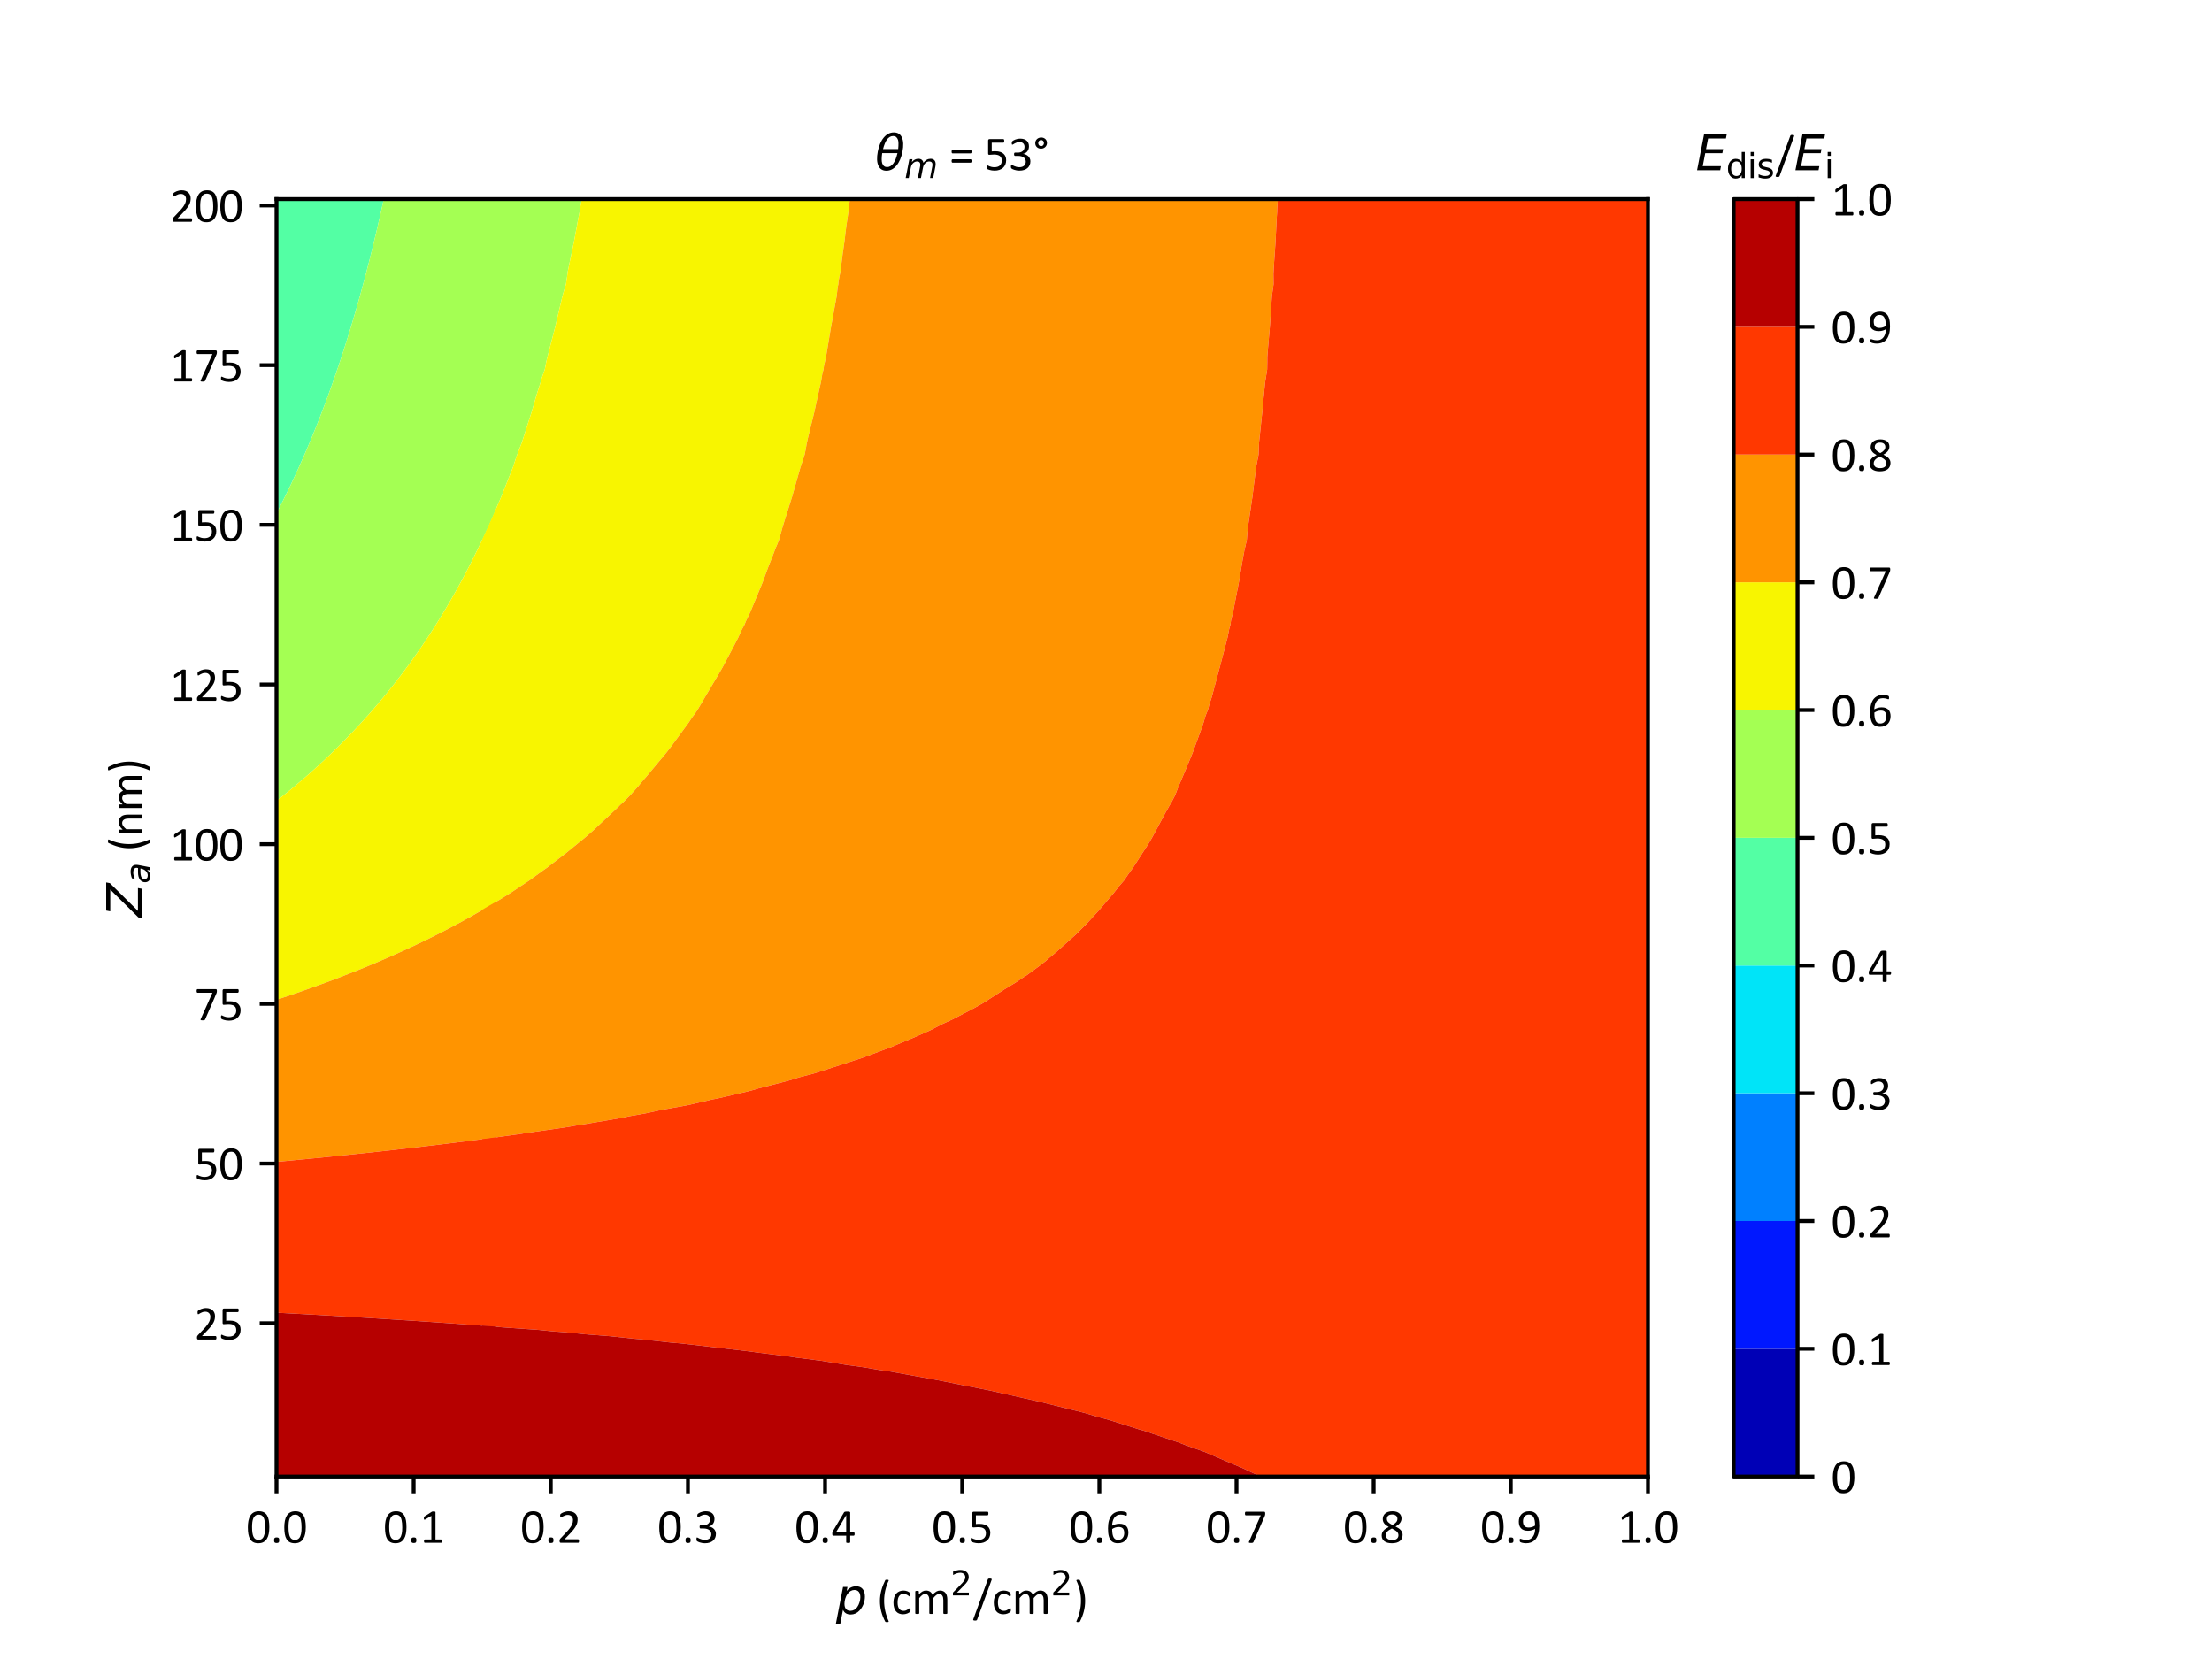 <?xml version="1.0" encoding="utf-8" standalone="no"?>
<!DOCTYPE svg PUBLIC "-//W3C//DTD SVG 1.1//EN"
  "http://www.w3.org/Graphics/SVG/1.1/DTD/svg11.dtd">
<svg xmlns:xlink="http://www.w3.org/1999/xlink" width="460.8pt" height="345.6pt" viewBox="0 0 460.8 345.6" xmlns="http://www.w3.org/2000/svg" version="1.1">
 <defs>
  <style type="text/css">*{stroke-linejoin: round; stroke-linecap: butt}</style>
 </defs>
 <g id="figure_1">
  <g id="patch_1">
   <path d="M 0 345.6 
L 460.8 345.6 
L 460.8 0 
L 0 0 
z
" style="fill: #ffffff"/>
  </g>
  <g id="axes_1">
   <g id="patch_2">
    <path d="M 57.6 307.584 
L 343.296 307.584 
L 343.296 41.472 
L 57.6 41.472 
z
" style="fill: #ffffff"/>
   </g>
   <g id="PathCollection_1">
    <path clip-path="url(#p999338ea5a)" style="fill: #0000b6"/>
   </g>
   <g id="PathCollection_2">
    <path clip-path="url(#p999338ea5a)" style="fill: #0018ff"/>
   </g>
   <g id="PathCollection_3">
    <path clip-path="url(#p999338ea5a)" style="fill: #0080ff"/>
   </g>
   <g id="PathCollection_4">
    <path clip-path="url(#p999338ea5a)" style="fill: #00e4f8"/>
   </g>
   <g id="PathCollection_5">
    <path d="M 57.629 106.864 
L 57.934 106.283 
L 58.757 104.674 
L 58.964 104.262 
L 59.923 102.321 
L 60.016 102.128 
L 60.398 101.347 
L 60.74 100.625 
L 60.856 100.373 
L 61.046 99.968 
L 61.95 98.021 
L 62.074 97.747 
L 63.006 95.669 
L 63.083 95.493 
L 63.438 94.694 
L 63.768 93.919 
L 63.854 93.72 
L 64.072 93.206 
L 64.847 91.368 
L 65.037 90.909 
L 65.809 89.016 
L 65.945 88.673 
L 66.043 88.435 
L 66.201 88.042 
L 66.425 87.459 
L 66.579 87.067 
L 67.007 85.959 
L 67.484 84.715 
L 67.849 83.742 
L 68.361 82.363 
L 68.61 81.674 
L 68.651 81.565 
L 68.715 81.389 
L 68.803 81.137 
L 68.912 80.83 
L 69.063 80.415 
L 69.197 80.033 
L 69.738 78.488 
L 69.842 78.189 
L 69.887 78.062 
L 70.508 76.242 
L 70.688 75.71 
L 70.867 75.166 
L 70.945 74.932 
L 71.012 74.736 
L 71.087 74.505 
L 71.333 73.762 
L 71.781 72.367 
L 72.086 71.41 
L 72.57 69.852 
L 72.816 69.057 
L 72.887 68.826 
L 73.119 68.083 
L 73.281 67.535 
L 73.385 67.175 
L 73.405 67.109 
L 73.571 66.544 
L 74.098 64.757 
L 74.21 64.365 
L 74.771 62.405 
L 74.91 61.901 
L 74.964 61.715 
L 75.044 61.43 
L 75.256 60.647 
L 75.309 60.456 
L 75.368 60.24 
L 75.841 58.484 
L 75.926 58.171 
L 75.944 58.104 
L 76.488 56.033 
L 76.561 55.752 
L 76.621 55.515 
L 76.721 55.132 
L 76.815 54.778 
L 76.883 54.504 
L 76.929 54.318 
L 77.06 53.803 
L 77.571 51.743 
L 77.643 51.451 
L 77.87 50.506 
L 78.211 49.099 
L 78.264 48.873 
L 78.339 48.571 
L 78.446 48.125 
L 78.653 47.219 
L 78.668 47.151 
L 79.072 45.387 
L 79.207 44.798 
L 79.625 42.923 
L 79.731 42.446 
L 79.809 42.082 
L 79.944 41.472 
L 78.961 41.472 
L 77.437 41.472 
L 75.913 41.472 
L 74.389 41.472 
L 72.866 41.472 
L 71.342 41.472 
L 69.818 41.472 
L 68.295 41.472 
L 66.771 41.472 
L 65.247 41.472 
L 63.723 41.472 
L 62.2 41.472 
L 60.676 41.472 
L 59.152 41.472 
L 57.629 41.472 
L 57.629 44.798 
L 57.629 48.125 
L 57.629 51.451 
L 57.629 54.778 
L 57.629 58.104 
L 57.629 61.43 
L 57.629 64.757 
L 57.629 68.083 
L 57.629 71.41 
L 57.629 74.736 
L 57.629 78.062 
L 57.629 81.389 
L 57.629 84.715 
L 57.629 88.042 
L 57.629 91.368 
L 57.629 94.694 
L 57.629 98.021 
L 57.629 101.347 
L 57.629 104.674 
" clip-path="url(#p999338ea5a)" style="fill: #53ffa4"/>
   </g>
   <g id="PathCollection_6">
    <path d="M 79.944 41.472 
L 79.809 42.082 
L 79.731 42.446 
L 79.625 42.923 
L 79.207 44.798 
L 79.072 45.387 
L 78.668 47.151 
L 78.653 47.219 
L 78.446 48.125 
L 78.339 48.571 
L 78.264 48.873 
L 78.211 49.099 
L 77.87 50.506 
L 77.643 51.451 
L 77.571 51.743 
L 77.06 53.803 
L 76.929 54.318 
L 76.883 54.504 
L 76.815 54.778 
L 76.721 55.132 
L 76.621 55.515 
L 76.561 55.752 
L 76.488 56.033 
L 75.944 58.104 
L 75.926 58.171 
L 75.841 58.484 
L 75.368 60.24 
L 75.309 60.456 
L 75.256 60.647 
L 75.044 61.43 
L 74.964 61.715 
L 74.91 61.901 
L 74.771 62.405 
L 74.21 64.365 
L 74.098 64.757 
L 73.571 66.544 
L 73.405 67.109 
L 73.385 67.175 
L 73.281 67.535 
L 73.119 68.083 
L 72.887 68.826 
L 72.816 69.057 
L 72.57 69.852 
L 72.086 71.41 
L 71.781 72.367 
L 71.333 73.762 
L 71.087 74.505 
L 71.012 74.736 
L 70.945 74.932 
L 70.867 75.166 
L 70.688 75.71 
L 70.508 76.242 
L 69.887 78.062 
L 69.842 78.189 
L 69.738 78.488 
L 69.197 80.033 
L 69.063 80.415 
L 68.912 80.83 
L 68.803 81.137 
L 68.715 81.389 
L 68.651 81.565 
L 68.61 81.674 
L 68.361 82.363 
L 67.849 83.742 
L 67.484 84.715 
L 67.007 85.959 
L 66.579 87.067 
L 66.425 87.459 
L 66.201 88.042 
L 66.043 88.435 
L 65.945 88.673 
L 65.809 89.016 
L 65.037 90.909 
L 64.847 91.368 
L 64.072 93.206 
L 63.854 93.72 
L 63.768 93.919 
L 63.438 94.694 
L 63.083 95.493 
L 63.006 95.669 
L 62.074 97.747 
L 61.95 98.021 
L 61.046 99.968 
L 60.856 100.373 
L 60.74 100.625 
L 60.398 101.347 
L 60.016 102.128 
L 59.923 102.321 
L 58.964 104.262 
L 58.757 104.674 
L 57.934 106.283 
L 57.629 106.864 
L 57.629 108 
L 57.629 111.326 
L 57.629 114.653 
L 57.629 117.979 
L 57.629 121.306 
L 57.629 124.632 
L 57.629 127.958 
L 57.629 131.285 
L 57.629 134.611 
L 57.629 137.938 
L 57.629 141.264 
L 57.629 144.59 
L 57.629 147.917 
L 57.629 151.243 
L 57.629 154.57 
L 57.629 157.896 
L 57.629 161.222 
L 57.629 164.549 
L 57.629 166.811 
L 58.003 166.524 
L 58.39 166.213 
L 59.508 165.326 
L 60.463 164.549 
L 60.647 164.396 
L 60.716 164.338 
L 61.721 163.504 
L 63.257 162.197 
L 63.267 162.188 
L 64.378 161.222 
L 64.69 160.947 
L 64.816 160.833 
L 65.471 160.248 
L 66.074 159.701 
L 66.504 159.301 
L 66.959 158.886 
L 68.023 157.896 
L 68.212 157.717 
L 68.508 157.429 
L 69.542 156.438 
L 70.221 155.774 
L 70.325 155.675 
L 70.458 155.544 
L 71.39 154.613 
L 71.433 154.57 
L 71.517 154.483 
L 72.145 153.843 
L 72.389 153.595 
L 72.41 153.574 
L 72.427 153.555 
L 73.16 152.793 
L 74.17 151.723 
L 74.467 151.412 
L 74.624 151.243 
L 75.692 150.076 
L 76.253 149.451 
L 76.495 149.187 
L 76.759 148.891 
L 77.536 148.007 
L 77.615 147.917 
L 77.745 147.764 
L 78.24 147.191 
L 78.454 146.943 
L 78.493 146.897 
L 78.532 146.85 
L 79.232 146.021 
L 80.42 144.59 
L 80.461 144.54 
L 80.57 144.403 
L 81.705 142.992 
L 82.301 142.238 
L 82.761 141.645 
L 83.059 141.264 
L 83.189 141.095 
L 83.252 141.011 
L 83.801 140.29 
L 84.302 139.619 
L 84.888 138.819 
L 85.155 138.461 
L 85.538 137.938 
L 86.173 137.051 
L 87.204 135.585 
L 87.378 135.334 
L 87.549 135.091 
L 87.878 134.611 
L 88.521 133.651 
L 88.531 133.637 
L 88.545 133.615 
L 88.592 133.544 
L 89.813 131.691 
L 90.075 131.285 
L 90.902 129.978 
L 91.556 128.933 
L 91.926 128.328 
L 92.156 127.958 
L 92.275 127.761 
L 92.338 127.654 
L 92.742 126.984 
L 93.31 126.02 
L 94.115 124.632 
L 94.177 124.523 
L 94.239 124.412 
L 95.003 123.064 
L 95.441 122.28 
L 95.889 121.457 
L 95.973 121.306 
L 96.062 121.137 
L 96.207 120.866 
L 96.497 120.331 
L 96.659 120.025 
L 96.971 119.426 
L 97.374 118.659 
L 97.728 117.979 
L 98.276 116.903 
L 98.915 115.627 
L 99.201 115.044 
L 99.272 114.902 
L 99.394 114.653 
L 99.858 113.684 
L 99.861 113.679 
L 100.487 112.354 
L 100.969 111.326 
L 101.392 110.4 
L 102.036 108.974 
L 102.28 108.419 
L 102.464 108 
L 102.881 107.037 
L 102.886 107.026 
L 102.89 107.017 
L 102.9 106.993 
L 103.34 105.953 
L 103.34 104.674 
L 103.34 101.347 
L 103.34 98.021 
L 103.34 94.694 
L 103.34 91.368 
L 103.34 88.042 
L 103.34 84.715 
L 103.34 81.389 
L 103.34 78.062 
L 103.34 74.736 
L 103.34 71.41 
L 103.34 68.083 
L 103.34 64.757 
L 103.34 61.43 
L 103.34 58.104 
L 103.34 54.778 
L 103.34 51.451 
L 103.34 48.125 
L 103.34 44.798 
L 103.34 41.472 
L 101.816 41.472 
L 100.293 41.472 
L 98.769 41.472 
L 97.245 41.472 
L 95.721 41.472 
L 94.198 41.472 
L 92.674 41.472 
L 91.15 41.472 
L 89.627 41.472 
L 88.103 41.472 
L 86.579 41.472 
L 85.055 41.472 
L 83.532 41.472 
L 82.008 41.472 
L 80.484 41.472 
" clip-path="url(#p999338ea5a)" style="fill: #a4ff53"/>
   </g>
   <g id="PathCollection_7">
    <path d="M 103.34 105.953 
L 102.9 106.993 
L 102.89 107.017 
L 102.886 107.026 
L 102.881 107.037 
L 102.464 108 
L 102.28 108.419 
L 102.036 108.974 
L 101.392 110.4 
L 100.969 111.326 
L 100.487 112.354 
L 99.861 113.679 
L 99.858 113.684 
L 99.394 114.653 
L 99.272 114.902 
L 99.201 115.044 
L 98.915 115.627 
L 98.276 116.903 
L 97.728 117.979 
L 97.374 118.659 
L 96.971 119.426 
L 96.659 120.025 
L 96.497 120.331 
L 96.207 120.866 
L 96.062 121.137 
L 95.973 121.306 
L 95.889 121.457 
L 95.441 122.28 
L 95.003 123.064 
L 94.239 124.412 
L 94.177 124.523 
L 94.115 124.632 
L 93.31 126.02 
L 92.742 126.984 
L 92.338 127.654 
L 92.275 127.761 
L 92.156 127.958 
L 91.926 128.328 
L 91.556 128.933 
L 90.902 129.978 
L 90.075 131.285 
L 89.813 131.691 
L 88.592 133.544 
L 88.545 133.615 
L 88.531 133.637 
L 88.521 133.651 
L 87.878 134.611 
L 87.549 135.091 
L 87.378 135.334 
L 87.204 135.585 
L 86.173 137.051 
L 85.538 137.938 
L 85.155 138.461 
L 84.888 138.819 
L 84.302 139.619 
L 83.801 140.29 
L 83.252 141.011 
L 83.189 141.095 
L 83.059 141.264 
L 82.761 141.645 
L 82.301 142.238 
L 81.705 142.992 
L 80.57 144.403 
L 80.461 144.54 
L 80.42 144.59 
L 79.232 146.021 
L 78.532 146.85 
L 78.493 146.897 
L 78.454 146.943 
L 78.24 147.191 
L 77.745 147.764 
L 77.615 147.917 
L 77.536 148.007 
L 76.759 148.891 
L 76.495 149.187 
L 76.253 149.451 
L 75.692 150.076 
L 74.624 151.243 
L 74.467 151.412 
L 74.17 151.723 
L 73.16 152.793 
L 72.427 153.555 
L 72.41 153.574 
L 72.389 153.595 
L 72.145 153.843 
L 71.517 154.483 
L 71.433 154.57 
L 71.39 154.613 
L 70.458 155.544 
L 70.325 155.675 
L 70.221 155.774 
L 69.542 156.438 
L 68.508 157.429 
L 68.212 157.717 
L 68.023 157.896 
L 66.959 158.886 
L 66.504 159.301 
L 66.074 159.701 
L 65.471 160.248 
L 64.816 160.833 
L 64.69 160.947 
L 64.378 161.222 
L 63.267 162.188 
L 63.257 162.197 
L 61.721 163.504 
L 60.716 164.338 
L 60.647 164.396 
L 60.463 164.549 
L 59.508 165.326 
L 58.39 166.213 
L 58.003 166.524 
L 57.629 166.811 
L 57.629 167.875 
L 57.629 171.202 
L 57.629 174.528 
L 57.629 177.854 
L 57.629 181.181 
L 57.629 184.507 
L 57.629 187.834 
L 57.629 191.16 
L 57.629 194.486 
L 57.629 197.813 
L 57.629 201.139 
L 57.629 204.466 
L 57.629 207.792 
L 57.629 208.262 
L 57.817 208.204 
L 59.059 207.792 
L 59.127 207.769 
L 59.208 207.742 
L 60.93 207.164 
L 61.345 207.02 
L 61.932 206.818 
L 63.092 206.414 
L 63.373 206.312 
L 64.03 206.082 
L 64.602 205.873 
L 65.713 205.483 
L 66.643 205.141 
L 66.883 205.056 
L 68.256 204.55 
L 68.322 204.527 
L 68.487 204.466 
L 69.729 203.997 
L 69.922 203.921 
L 70.92 203.544 
L 71.951 203.136 
L 72.569 202.901 
L 73.211 202.646 
L 73.505 202.534 
L 74.558 202.113 
L 75.186 201.86 
L 75.551 201.714 
L 76.942 201.139 
L 77.281 200.998 
L 77.868 200.749 
L 78.858 200.335 
L 79.252 200.165 
L 79.395 200.103 
L 79.445 200.081 
L 81.179 199.33 
L 81.771 199.062 
L 82.209 198.871 
L 83.266 198.393 
L 83.709 198.199 
L 84.556 197.813 
L 85.015 197.599 
L 85.104 197.557 
L 86.224 197.037 
L 87.137 196.594 
L 87.812 196.278 
L 88.453 195.966 
L 88.722 195.839 
L 89.497 195.461 
L 90.276 195.074 
L 91.447 194.486 
L 92.052 194.179 
L 92.231 194.085 
L 93.337 193.512 
L 93.671 193.337 
L 93.798 193.267 
L 94.525 192.884 
L 95.068 192.587 
L 96.119 192.028 
L 97.193 191.436 
L 97.288 191.385 
L 97.696 191.16 
L 98.549 190.68 
L 99.149 190.331 
L 100.039 189.825 
L 100.609 189.49 
L 100.96 189.291 
L 101.779 188.808 
L 102.45 188.407 
L 103.32 187.877 
L 103.34 187.865 
L 103.34 187.834 
L 103.34 184.507 
L 103.34 181.181 
L 103.34 177.854 
L 103.34 174.528 
L 103.34 171.202 
L 103.34 167.875 
L 103.34 164.549 
L 103.34 161.222 
L 103.34 157.896 
L 103.34 154.57 
L 103.34 151.243 
L 103.34 147.917 
L 103.34 144.59 
L 103.34 141.264 
L 103.34 137.938 
L 103.34 134.611 
L 103.34 131.285 
L 103.34 127.958 
L 103.34 124.632 
L 103.34 121.306 
L 103.34 117.979 
L 103.34 114.653 
L 103.34 111.326 
L 103.34 108 
" clip-path="url(#p999338ea5a)" style="fill: #f8f500"/>
   </g>
   <g id="PathCollection_8">
    <path d="M 103.34 187.865 
L 103.32 187.877 
L 102.45 188.407 
L 101.779 188.808 
L 100.96 189.291 
L 100.609 189.49 
L 100.039 189.825 
L 99.149 190.331 
L 98.549 190.68 
L 97.696 191.16 
L 97.288 191.385 
L 97.193 191.436 
L 96.119 192.028 
L 95.068 192.587 
L 94.525 192.884 
L 93.798 193.267 
L 93.671 193.337 
L 93.337 193.512 
L 92.231 194.085 
L 92.052 194.179 
L 91.447 194.486 
L 90.276 195.074 
L 89.497 195.461 
L 88.722 195.839 
L 88.453 195.966 
L 87.812 196.278 
L 87.137 196.594 
L 86.224 197.037 
L 85.104 197.557 
L 85.015 197.599 
L 84.556 197.813 
L 83.709 198.199 
L 83.266 198.393 
L 82.209 198.871 
L 81.771 199.062 
L 81.179 199.33 
L 79.445 200.081 
L 79.395 200.103 
L 79.252 200.165 
L 78.858 200.335 
L 77.868 200.749 
L 77.281 200.998 
L 76.942 201.139 
L 75.551 201.714 
L 75.186 201.86 
L 74.558 202.113 
L 73.505 202.534 
L 73.211 202.646 
L 72.569 202.901 
L 71.951 203.136 
L 70.92 203.544 
L 69.922 203.921 
L 69.729 203.997 
L 68.487 204.466 
L 68.322 204.527 
L 68.256 204.55 
L 66.883 205.056 
L 66.643 205.141 
L 65.713 205.483 
L 64.602 205.873 
L 64.03 206.082 
L 63.373 206.312 
L 63.092 206.414 
L 61.932 206.818 
L 61.345 207.02 
L 60.93 207.164 
L 59.208 207.742 
L 59.127 207.769 
L 59.059 207.792 
L 57.817 208.204 
L 57.629 208.262 
L 57.629 211.118 
L 57.629 214.445 
L 57.629 217.771 
L 57.629 221.098 
L 57.629 224.424 
L 57.629 227.75 
L 57.629 231.077 
L 57.629 234.403 
L 57.629 237.73 
L 57.629 241.056 
L 57.629 242.035 
L 58.06 241.997 
L 58.117 241.992 
L 59.994 241.817 
L 60.825 241.736 
L 61.52 241.67 
L 62.752 241.555 
L 63.137 241.52 
L 64.931 241.341 
L 65.503 241.288 
L 65.682 241.271 
L 67.835 241.056 
L 68.217 241.018 
L 68.249 241.015 
L 68.353 241.004 
L 70.75 240.763 
L 70.99 240.737 
L 71.788 240.653 
L 73.271 240.503 
L 73.724 240.454 
L 75.234 240.293 
L 76.125 240.198 
L 76.451 240.164 
L 77.22 240.082 
L 78.453 239.948 
L 78.542 239.937 
L 79.362 239.848 
L 79.523 239.828 
L 81.354 239.629 
L 81.655 239.592 
L 82.347 239.516 
L 82.735 239.468 
L 84.252 239.302 
L 84.769 239.238 
L 85.33 239.176 
L 85.952 239.099 
L 87.146 238.967 
L 87.886 238.874 
L 88.311 238.827 
L 89.173 238.719 
L 90.036 238.623 
L 91.004 238.502 
L 91.291 238.47 
L 92.399 238.33 
L 92.922 238.272 
L 94.124 238.119 
L 94.269 238.103 
L 95.629 237.931 
L 95.804 237.911 
L 97.225 237.73 
L 97.245 237.727 
L 97.246 237.727 
L 98.683 237.542 
L 98.867 237.515 
L 100.218 237.339 
L 100.371 237.317 
L 101.557 237.163 
L 102.113 237.082 
L 103.19 236.941 
L 103.34 236.917 
L 103.34 234.403 
L 103.34 231.077 
L 103.34 227.75 
L 103.34 224.424 
L 103.34 221.098 
L 103.34 217.771 
L 103.34 214.445 
L 103.34 211.118 
L 103.34 207.792 
L 103.34 204.466 
L 103.34 201.139 
L 103.34 197.813 
L 103.34 194.486 
L 103.34 191.16 
" clip-path="url(#p999338ea5a)" style="fill: #ff9400"/>
   </g>
   <g id="PathCollection_9">
    <path d="M 103.34 236.917 
L 103.19 236.941 
L 102.113 237.082 
L 101.557 237.163 
L 100.371 237.317 
L 100.218 237.339 
L 98.867 237.515 
L 98.683 237.542 
L 97.246 237.727 
L 97.245 237.727 
L 97.225 237.73 
L 95.804 237.911 
L 95.629 237.931 
L 94.269 238.103 
L 94.124 238.119 
L 92.922 238.272 
L 92.399 238.33 
L 91.291 238.47 
L 91.004 238.502 
L 90.036 238.623 
L 89.173 238.719 
L 88.311 238.827 
L 87.886 238.874 
L 87.146 238.967 
L 85.952 239.099 
L 85.33 239.176 
L 84.769 239.238 
L 84.252 239.302 
L 82.735 239.468 
L 82.347 239.516 
L 81.655 239.592 
L 81.354 239.629 
L 79.523 239.828 
L 79.362 239.848 
L 78.542 239.937 
L 78.453 239.948 
L 77.22 240.082 
L 76.451 240.164 
L 76.125 240.198 
L 75.234 240.293 
L 73.724 240.454 
L 73.271 240.503 
L 71.788 240.653 
L 70.99 240.737 
L 70.75 240.763 
L 68.353 241.004 
L 68.249 241.015 
L 68.217 241.018 
L 67.835 241.056 
L 65.682 241.271 
L 65.503 241.288 
L 64.931 241.341 
L 63.137 241.52 
L 62.752 241.555 
L 61.52 241.67 
L 60.825 241.736 
L 59.994 241.817 
L 58.117 241.992 
L 58.06 241.997 
L 57.629 242.035 
L 57.629 244.382 
L 57.629 247.709 
L 57.629 251.035 
L 57.629 254.362 
L 57.629 257.688 
L 57.629 261.014 
L 57.629 264.341 
L 57.629 267.667 
L 57.629 270.994 
L 57.629 273.463 
L 58.013 273.48 
L 58.238 273.493 
L 59.966 273.584 
L 60.807 273.631 
L 61.477 273.667 
L 62.842 273.739 
L 63.322 273.765 
L 64.722 273.845 
L 65.713 273.899 
L 66.061 273.917 
L 67.972 274.028 
L 68.581 274.061 
L 71.12 274.21 
L 71.227 274.216 
L 71.444 274.228 
L 72.994 274.32 
L 74.303 274.398 
L 74.489 274.41 
L 74.583 274.416 
L 77.159 274.571 
L 77.758 274.61 
L 78.063 274.63 
L 80.01 274.749 
L 81.032 274.816 
L 81.555 274.85 
L 82.857 274.93 
L 84.313 275.027 
L 85.061 275.076 
L 85.699 275.116 
L 87.6 275.244 
L 87.741 275.253 
L 88.357 275.294 
L 88.547 275.307 
L 88.555 275.308 
L 90.633 275.449 
L 90.735 275.457 
L 91.555 275.513 
L 91.702 275.525 
L 93.586 275.654 
L 93.823 275.673 
L 94.562 275.724 
L 94.851 275.747 
L 96.537 275.865 
L 96.913 275.895 
L 97.569 275.941 
L 98.003 275.975 
L 99.486 276.08 
L 100.003 276.122 
L 100.574 276.163 
L 101.158 276.21 
L 102.432 276.301 
L 103.095 276.355 
L 103.34 276.373 
L 103.34 274.32 
L 103.34 270.994 
L 103.34 267.667 
L 103.34 264.341 
L 103.34 261.014 
L 103.34 257.688 
L 103.34 254.362 
L 103.34 251.035 
L 103.34 247.709 
L 103.34 244.382 
L 103.34 241.056 
L 103.34 237.73 
" clip-path="url(#p999338ea5a)" style="fill: #ff3800"/>
   </g>
   <g id="PathCollection_10">
    <path d="M 103.34 276.373 
L 103.095 276.355 
L 102.432 276.301 
L 101.158 276.21 
L 100.574 276.163 
L 100.003 276.122 
L 99.486 276.08 
L 98.003 275.975 
L 97.569 275.941 
L 96.913 275.895 
L 96.537 275.865 
L 94.851 275.747 
L 94.562 275.724 
L 93.823 275.673 
L 93.586 275.654 
L 91.702 275.525 
L 91.555 275.513 
L 90.735 275.457 
L 90.633 275.449 
L 88.555 275.308 
L 88.547 275.307 
L 88.357 275.294 
L 87.741 275.253 
L 87.6 275.244 
L 85.699 275.116 
L 85.061 275.076 
L 84.313 275.027 
L 82.857 274.93 
L 81.555 274.85 
L 81.032 274.816 
L 80.01 274.749 
L 78.063 274.63 
L 77.758 274.61 
L 77.159 274.571 
L 74.583 274.416 
L 74.489 274.41 
L 74.303 274.398 
L 72.994 274.32 
L 71.444 274.228 
L 71.227 274.216 
L 71.12 274.21 
L 68.581 274.061 
L 67.972 274.028 
L 66.061 273.917 
L 65.713 273.899 
L 64.722 273.845 
L 63.322 273.765 
L 62.842 273.739 
L 61.477 273.667 
L 60.807 273.631 
L 59.966 273.584 
L 58.238 273.493 
L 58.013 273.48 
L 57.629 273.463 
L 57.629 274.32 
L 57.629 277.646 
L 57.629 280.973 
L 57.629 284.299 
L 57.629 287.626 
L 57.629 290.952 
L 57.629 294.278 
L 57.629 297.605 
L 57.629 300.931 
L 57.629 304.258 
L 57.629 307.584 
L 59.152 307.584 
L 60.676 307.584 
L 62.2 307.584 
L 63.723 307.584 
L 65.247 307.584 
L 66.771 307.584 
L 68.295 307.584 
L 69.818 307.584 
L 71.342 307.584 
L 72.866 307.584 
L 74.389 307.584 
L 75.913 307.584 
L 77.437 307.584 
L 78.961 307.584 
L 80.484 307.584 
L 82.008 307.584 
L 83.532 307.584 
L 85.055 307.584 
L 86.579 307.584 
L 88.103 307.584 
L 89.627 307.584 
L 91.15 307.584 
L 92.674 307.584 
L 94.198 307.584 
L 95.721 307.584 
L 97.245 307.584 
L 98.769 307.584 
L 100.293 307.584 
L 101.816 307.584 
L 103.34 307.584 
L 103.34 304.258 
L 103.34 300.931 
L 103.34 297.605 
L 103.34 294.278 
L 103.34 290.952 
L 103.34 287.626 
L 103.34 284.299 
L 103.34 280.973 
L 103.34 277.646 
" clip-path="url(#p999338ea5a)" style="fill: #b60000"/>
   </g>
   <g id="PathCollection_11">
    <path clip-path="url(#p999338ea5a)" style="fill: #0000b6"/>
   </g>
   <g id="PathCollection_12">
    <path clip-path="url(#p999338ea5a)" style="fill: #0018ff"/>
   </g>
   <g id="PathCollection_13">
    <path clip-path="url(#p999338ea5a)" style="fill: #0080ff"/>
   </g>
   <g id="PathCollection_14">
    <path clip-path="url(#p999338ea5a)" style="fill: #00e4f8"/>
   </g>
   <g id="PathCollection_15">
    <path clip-path="url(#p999338ea5a)" style="fill: #53ffa4"/>
   </g>
   <g id="PathCollection_16">
    <path d="M 100.454 112.427 
L 102.284 108.406 
L 104.386 103.565 
L 105.65 100.387 
L 106.871 97.292 
L 107.579 95.135 
L 107.75 94.694 
L 107.86 94.381 
L 108.74 92.096 
L 110.174 87.605 
L 110.746 85.824 
L 111.772 82.292 
L 112.642 79.552 
L 112.81 78.888 
L 113.492 76.954 
L 113.741 75.665 
L 114.005 74.477 
L 114.043 74.356 
L 114.093 74.158 
L 115.665 68.083 
L 116.036 66.476 
L 117.137 61.811 
L 117.345 61.048 
L 117.894 59.213 
L 118.143 57.575 
L 118.264 56.615 
L 118.527 55.325 
L 119.572 50.342 
L 120.442 45.634 
L 120.751 44.07 
L 120.863 43.231 
L 121.209 41.472 
L 116.644 41.472 
L 108.549 41.472 
L 100.454 41.472 
L 100.454 50.342 
L 100.454 59.213 
L 100.454 68.083 
L 100.454 76.954 
L 100.454 85.824 
L 100.454 94.694 
L 100.454 103.565 
" clip-path="url(#p999338ea5a)" style="fill: #a4ff53"/>
   </g>
   <g id="PathCollection_17">
    <path d="M 121.209 41.472 
L 120.863 43.231 
L 120.751 44.07 
L 120.442 45.634 
L 119.572 50.342 
L 118.527 55.325 
L 118.264 56.615 
L 118.143 57.575 
L 117.894 59.213 
L 117.345 61.048 
L 117.137 61.811 
L 116.036 66.476 
L 115.665 68.083 
L 114.093 74.158 
L 114.043 74.356 
L 114.005 74.477 
L 113.741 75.665 
L 113.492 76.954 
L 112.81 78.888 
L 112.642 79.552 
L 111.772 82.292 
L 110.746 85.824 
L 110.174 87.605 
L 108.74 92.096 
L 107.86 94.381 
L 107.75 94.694 
L 107.579 95.135 
L 106.871 97.292 
L 105.65 100.387 
L 104.386 103.565 
L 102.284 108.406 
L 100.454 112.427 
L 100.454 112.435 
L 100.454 121.306 
L 100.454 130.176 
L 100.454 139.046 
L 100.454 147.917 
L 100.454 156.787 
L 100.454 165.658 
L 100.454 174.528 
L 100.454 183.398 
L 100.454 189.521 
L 101.791 188.734 
L 104.121 187.416 
L 106.387 185.996 
L 109.581 183.867 
L 110.291 183.398 
L 113.204 181.285 
L 113.899 180.8 
L 114.122 180.635 
L 114.43 180.384 
L 117.865 177.759 
L 121.831 174.528 
L 123.453 173.119 
L 128.639 168.256 
L 129.201 167.683 
L 129.999 166.964 
L 131.293 165.658 
L 133.045 163.701 
L 133.549 163.06 
L 134.703 161.735 
L 138.832 156.787 
L 139.794 155.545 
L 143.482 150.515 
L 144.209 149.406 
L 144.65 148.841 
L 145.293 147.917 
L 146.799 145.355 
L 146.817 145.319 
L 149.613 140.608 
L 150.516 139.046 
L 152.942 134.471 
L 153.813 132.774 
L 154.417 131.402 
L 155.08 130.176 
L 155.394 129.394 
L 156.277 127.578 
L 158.331 122.635 
L 158.873 121.306 
L 160.064 118.077 
L 161.268 115.033 
L 161.471 114.411 
L 161.833 113.606 
L 162.302 112.435 
L 163.006 109.878 
L 163.016 109.837 
L 163.847 107.175 
L 164.986 103.565 
L 165.083 103.223 
L 166.77 97.292 
L 166.838 97.107 
L 167.629 94.694 
L 167.893 93.351 
L 168.063 92.314 
L 168.125 92.096 
L 168.293 91.318 
L 169.646 85.824 
L 170.349 82.583 
L 171.035 79.552 
L 171.307 77.861 
L 171.556 76.954 
L 171.651 76.202 
L 172.078 74.356 
L 173.082 68.33 
L 173.13 68.083 
L 173.158 67.92 
L 174.275 61.811 
L 174.517 59.762 
L 174.642 59.213 
L 174.689 58.585 
L 175.069 56.615 
L 175.558 52.81 
L 175.912 50.342 
L 176.308 47.053 
L 176.755 44.07 
L 176.84 43.076 
L 177.059 41.472 
L 173.307 41.472 
L 165.212 41.472 
L 157.117 41.472 
L 149.023 41.472 
L 140.928 41.472 
L 132.833 41.472 
L 124.739 41.472 
" clip-path="url(#p999338ea5a)" style="fill: #f8f500"/>
   </g>
   <g id="PathCollection_18">
    <path d="M 177.059 41.472 
L 176.84 43.076 
L 176.755 44.07 
L 176.308 47.053 
L 175.912 50.342 
L 175.558 52.81 
L 175.069 56.615 
L 174.689 58.585 
L 174.642 59.213 
L 174.517 59.762 
L 174.275 61.811 
L 173.158 67.92 
L 173.13 68.083 
L 173.082 68.33 
L 172.078 74.356 
L 171.651 76.202 
L 171.556 76.954 
L 171.307 77.861 
L 171.035 79.552 
L 170.349 82.583 
L 169.646 85.824 
L 168.293 91.318 
L 168.125 92.096 
L 168.063 92.314 
L 167.893 93.351 
L 167.629 94.694 
L 166.838 97.107 
L 166.77 97.292 
L 165.083 103.223 
L 164.986 103.565 
L 163.847 107.175 
L 163.016 109.837 
L 163.006 109.878 
L 162.302 112.435 
L 161.833 113.606 
L 161.471 114.411 
L 161.268 115.033 
L 160.064 118.077 
L 158.873 121.306 
L 158.331 122.635 
L 156.277 127.578 
L 155.394 129.394 
L 155.08 130.176 
L 154.417 131.402 
L 153.813 132.774 
L 152.942 134.471 
L 150.516 139.046 
L 149.613 140.608 
L 146.817 145.319 
L 146.799 145.355 
L 145.293 147.917 
L 144.65 148.841 
L 144.209 149.406 
L 143.482 150.515 
L 139.794 155.545 
L 138.832 156.787 
L 134.703 161.735 
L 133.549 163.06 
L 133.045 163.701 
L 131.293 165.658 
L 129.999 166.964 
L 129.201 167.683 
L 128.639 168.256 
L 123.453 173.119 
L 121.831 174.528 
L 117.865 177.759 
L 114.43 180.384 
L 114.122 180.635 
L 113.899 180.8 
L 113.204 181.285 
L 110.291 183.398 
L 109.581 183.867 
L 106.387 185.996 
L 104.121 187.416 
L 101.791 188.734 
L 100.454 189.521 
L 100.454 192.269 
L 100.454 201.139 
L 100.454 210.01 
L 100.454 218.88 
L 100.454 227.75 
L 100.454 236.621 
L 100.454 237.296 
L 101.018 237.239 
L 105.565 236.621 
L 107.853 236.305 
L 109.981 235.971 
L 117.689 234.871 
L 120.008 234.474 
L 122.752 234.023 
L 129.427 232.888 
L 131.023 232.54 
L 134.42 231.949 
L 137.765 231.217 
L 143.202 230.242 
L 148.546 229.01 
L 149.437 228.846 
L 154.173 227.75 
L 156.582 227.164 
L 158.055 226.723 
L 164.222 225.13 
L 166.466 224.434 
L 169.549 223.632 
L 176.277 221.478 
L 177.857 220.945 
L 179.508 220.419 
L 183.648 218.88 
L 185.965 218.003 
L 186.774 217.645 
L 190.057 216.282 
L 193.74 214.659 
L 196.341 213.318 
L 198.472 212.34 
L 202.937 210.01 
L 204.756 208.991 
L 209.258 206.095 
L 211.731 204.587 
L 212.98 203.737 
L 213.873 203.172 
L 216.636 201.139 
L 217.904 200.153 
L 218.501 199.608 
L 219.801 198.541 
L 224.095 194.701 
L 226.522 192.269 
L 228.963 189.605 
L 232.041 185.996 
L 233.11 184.628 
L 234.176 183.398 
L 235.094 182.05 
L 236.002 180.8 
L 239.227 175.801 
L 239.982 174.528 
L 242.728 169.417 
L 243.382 168.256 
L 243.455 168.105 
L 244.037 167.14 
L 244.805 165.658 
L 245.51 163.809 
L 245.843 163.06 
L 247.263 159.706 
L 248.458 156.787 
L 250.119 152.256 
L 250.73 150.515 
L 251.054 149.369 
L 251.319 148.645 
L 251.622 147.917 
L 251.791 147.305 
L 251.893 146.845 
L 252.404 145.319 
L 254.009 139.315 
L 254.09 139.046 
L 254.126 138.907 
L 255.728 132.774 
L 256.075 131.002 
L 256.183 130.655 
L 256.311 130.176 
L 256.455 129.177 
L 256.866 127.578 
L 257.407 124.761 
L 258.081 121.306 
L 258.939 116.172 
L 259.166 115.033 
L 259.213 114.686 
L 259.455 113.726 
L 259.737 112.435 
L 259.842 111.048 
L 259.964 109.843 
L 259.965 109.837 
L 259.967 109.825 
L 260.895 103.565 
L 261.254 100.668 
L 261.689 97.292 
L 261.765 96.849 
L 262.187 94.694 
L 262.261 92.707 
L 262.296 92.096 
L 262.82 87.071 
L 262.958 85.824 
L 263.144 83.721 
L 263.556 79.552 
L 263.606 79.275 
L 263.977 76.954 
L 264.004 75.355 
L 264.005 74.356 
L 264.128 72.791 
L 264.535 68.083 
L 264.934 62.046 
L 264.954 61.811 
L 264.956 61.704 
L 265.308 59.213 
L 265.282 56.87 
L 265.308 56.615 
L 265.335 55.941 
L 265.718 50.342 
L 265.961 45.43 
L 266.054 44.07 
L 266.058 43.463 
L 266.198 41.472 
L 262.349 41.472 
L 254.254 41.472 
L 246.159 41.472 
L 238.065 41.472 
L 229.97 41.472 
L 221.875 41.472 
L 213.78 41.472 
L 205.686 41.472 
L 197.591 41.472 
L 189.496 41.472 
L 181.402 41.472 
" clip-path="url(#p999338ea5a)" style="fill: #ff9400"/>
   </g>
   <g id="PathCollection_19">
    <path d="M 266.198 41.472 
L 266.058 43.463 
L 266.054 44.07 
L 265.961 45.43 
L 265.718 50.342 
L 265.335 55.941 
L 265.308 56.615 
L 265.282 56.87 
L 265.308 59.213 
L 264.956 61.704 
L 264.954 61.811 
L 264.934 62.046 
L 264.535 68.083 
L 264.128 72.791 
L 264.005 74.356 
L 264.004 75.355 
L 263.977 76.954 
L 263.606 79.275 
L 263.556 79.552 
L 263.144 83.721 
L 262.958 85.824 
L 262.82 87.071 
L 262.296 92.096 
L 262.261 92.707 
L 262.187 94.694 
L 261.765 96.849 
L 261.689 97.292 
L 261.254 100.668 
L 260.895 103.565 
L 259.967 109.825 
L 259.965 109.837 
L 259.964 109.843 
L 259.842 111.048 
L 259.737 112.435 
L 259.455 113.726 
L 259.213 114.686 
L 259.166 115.033 
L 258.939 116.172 
L 258.081 121.306 
L 257.407 124.761 
L 256.866 127.578 
L 256.455 129.177 
L 256.311 130.176 
L 256.183 130.655 
L 256.075 131.002 
L 255.728 132.774 
L 254.126 138.907 
L 254.09 139.046 
L 254.009 139.315 
L 252.404 145.319 
L 251.893 146.845 
L 251.791 147.305 
L 251.622 147.917 
L 251.319 148.645 
L 251.054 149.369 
L 250.73 150.515 
L 250.119 152.256 
L 248.458 156.787 
L 247.263 159.706 
L 245.843 163.06 
L 245.51 163.809 
L 244.805 165.658 
L 244.037 167.14 
L 243.455 168.105 
L 243.382 168.256 
L 242.728 169.417 
L 239.982 174.528 
L 239.227 175.801 
L 236.002 180.8 
L 235.094 182.05 
L 234.176 183.398 
L 233.11 184.628 
L 232.041 185.996 
L 228.963 189.605 
L 226.522 192.269 
L 224.095 194.701 
L 219.801 198.541 
L 218.501 199.608 
L 217.904 200.153 
L 216.636 201.139 
L 213.873 203.172 
L 212.98 203.737 
L 211.731 204.587 
L 209.258 206.095 
L 204.756 208.991 
L 202.937 210.01 
L 198.472 212.34 
L 196.341 213.318 
L 193.74 214.659 
L 190.057 216.282 
L 186.774 217.645 
L 185.965 218.003 
L 183.648 218.88 
L 179.508 220.419 
L 177.857 220.945 
L 176.277 221.478 
L 169.549 223.632 
L 166.466 224.434 
L 164.222 225.13 
L 158.055 226.723 
L 156.582 227.164 
L 154.173 227.75 
L 149.437 228.846 
L 148.546 229.01 
L 143.202 230.242 
L 137.765 231.217 
L 134.42 231.949 
L 131.023 232.54 
L 129.427 232.888 
L 122.752 234.023 
L 120.008 234.474 
L 117.689 234.871 
L 109.981 235.971 
L 107.853 236.305 
L 105.565 236.621 
L 101.018 237.239 
L 100.454 237.296 
L 100.454 245.491 
L 100.454 254.362 
L 100.454 263.232 
L 100.454 272.102 
L 100.454 276.16 
L 102.228 276.28 
L 104.458 276.49 
L 112.139 277.039 
L 115.274 277.35 
L 117.939 277.548 
L 121.988 277.959 
L 127.128 278.355 
L 132.043 278.881 
L 133.577 279.004 
L 139.75 279.682 
L 141.939 279.865 
L 148.91 280.675 
L 149.128 280.694 
L 151.463 280.973 
L 156.569 281.574 
L 157.84 281.765 
L 164.595 282.606 
L 165.907 282.812 
L 171.031 283.467 
L 176.387 284.348 
L 179.943 284.832 
L 183.064 285.37 
L 185.209 285.671 
L 193.885 287.245 
L 194.844 287.416 
L 200.291 288.504 
L 204.605 289.353 
L 206.112 289.65 
L 206.308 289.689 
L 206.978 289.843 
L 216.923 292.091 
L 218.293 292.441 
L 225.881 294.324 
L 228.625 295.156 
L 231.07 295.803 
L 237.175 297.739 
L 238.589 298.139 
L 240.227 298.714 
L 245.493 300.476 
L 247.059 301.094 
L 250.862 302.431 
L 256.805 304.986 
L 258.467 305.672 
L 262.181 307.4 
L 262.418 307.508 
L 262.572 307.584 
L 270.444 307.584 
L 278.538 307.584 
L 286.633 307.584 
L 294.728 307.584 
L 302.822 307.584 
L 310.917 307.584 
L 319.012 307.584 
L 327.107 307.584 
L 335.201 307.584 
L 343.296 307.584 
L 343.296 298.714 
L 343.296 289.843 
L 343.296 280.973 
L 343.296 272.102 
L 343.296 263.232 
L 343.296 254.362 
L 343.296 245.491 
L 343.296 236.621 
L 343.296 227.75 
L 343.296 218.88 
L 343.296 210.01 
L 343.296 201.139 
L 343.296 192.269 
L 343.296 183.398 
L 343.296 174.528 
L 343.296 165.658 
L 343.296 156.787 
L 343.296 147.917 
L 343.296 139.046 
L 343.296 130.176 
L 343.296 121.306 
L 343.296 112.435 
L 343.296 103.565 
L 343.296 94.694 
L 343.296 85.824 
L 343.296 76.954 
L 343.296 68.083 
L 343.296 59.213 
L 343.296 50.342 
L 343.296 41.472 
L 335.201 41.472 
L 327.107 41.472 
L 319.012 41.472 
L 310.917 41.472 
L 302.822 41.472 
L 294.728 41.472 
L 286.633 41.472 
L 278.538 41.472 
L 270.444 41.472 
" clip-path="url(#p999338ea5a)" style="fill: #ff3800"/>
   </g>
   <g id="PathCollection_20">
    <path d="M 262.572 307.584 
L 262.418 307.508 
L 262.181 307.4 
L 258.467 305.672 
L 256.805 304.986 
L 250.862 302.431 
L 247.059 301.094 
L 245.493 300.476 
L 240.227 298.714 
L 238.589 298.139 
L 237.175 297.739 
L 231.07 295.803 
L 228.625 295.156 
L 225.881 294.324 
L 218.293 292.441 
L 216.923 292.091 
L 206.978 289.843 
L 206.308 289.689 
L 206.112 289.65 
L 204.605 289.353 
L 200.291 288.504 
L 194.844 287.416 
L 193.885 287.245 
L 185.209 285.671 
L 183.064 285.37 
L 179.943 284.832 
L 176.387 284.348 
L 171.031 283.467 
L 165.907 282.812 
L 164.595 282.606 
L 157.84 281.765 
L 156.569 281.574 
L 151.463 280.973 
L 149.128 280.694 
L 148.91 280.675 
L 141.939 279.865 
L 139.75 279.682 
L 133.577 279.004 
L 132.043 278.881 
L 127.128 278.355 
L 121.988 277.959 
L 117.939 277.548 
L 115.274 277.35 
L 112.139 277.039 
L 104.458 276.49 
L 102.228 276.28 
L 100.454 276.16 
L 100.454 280.973 
L 100.454 289.843 
L 100.454 298.714 
L 100.454 307.584 
L 108.549 307.584 
L 116.644 307.584 
L 124.739 307.584 
L 132.833 307.584 
L 140.928 307.584 
L 149.023 307.584 
L 157.117 307.584 
L 165.212 307.584 
L 173.307 307.584 
L 181.402 307.584 
L 189.496 307.584 
L 197.591 307.584 
L 205.686 307.584 
L 213.78 307.584 
L 221.875 307.584 
L 229.97 307.584 
L 238.065 307.584 
L 246.159 307.584 
L 254.254 307.584 
L 262.349 307.584 
" clip-path="url(#p999338ea5a)" style="fill: #b60000"/>
   </g>
   <g id="matplotlib.axis_1">
    <g id="xtick_1">
     <g id="line2d_1">
      <defs>
       <path id="m49e3501a22" d="M 0 0 
L 0 3.5 
" style="stroke: #000000; stroke-width: 0.8"/>
      </defs>
      <g>
       <use xlink:href="#m49e3501a22" x="57.6" y="307.584" style="stroke: #000000; stroke-width: 0.8"/>
      </g>
     </g>
     <g id="text_1">
      <!-- 0.0 -->
      <g transform="translate(51.269 321.386) scale(0.1 -0.1)">
       <defs>
        <path id="Calibri-30" d="M 3022 2031 
Q 3022 1566 2948 1181 
Q 2875 797 2704 520 
Q 2534 244 2259 92 
Q 1984 -59 1581 -59 
Q 1200 -59 939 77 
Q 678 213 518 477 
Q 359 741 292 1127 
Q 225 1513 225 2013 
Q 225 2475 300 2861 
Q 375 3247 544 3523 
Q 713 3800 988 3951 
Q 1263 4103 1663 4103 
Q 2047 4103 2308 3967 
Q 2569 3831 2728 3567 
Q 2888 3303 2955 2917 
Q 3022 2531 3022 2031 
z
M 2472 1994 
Q 2472 2297 2450 2537 
Q 2428 2778 2386 2962 
Q 2344 3147 2276 3280 
Q 2209 3413 2115 3498 
Q 2022 3584 1901 3623 
Q 1781 3663 1631 3663 
Q 1366 3663 1200 3538 
Q 1034 3413 939 3194 
Q 844 2975 809 2681 
Q 775 2388 775 2050 
Q 775 1597 822 1280 
Q 869 963 970 763 
Q 1072 563 1230 472 
Q 1388 381 1613 381 
Q 1788 381 1920 437 
Q 2053 494 2148 598 
Q 2244 703 2306 850 
Q 2369 997 2406 1175 
Q 2444 1353 2458 1561 
Q 2472 1769 2472 1994 
z
" transform="scale(0.016)"/>
        <path id="Calibri-2e" d="M 1144 341 
Q 1144 119 1070 45 
Q 997 -28 803 -28 
Q 616 -28 544 44 
Q 472 116 472 331 
Q 472 553 545 626 
Q 619 700 813 700 
Q 1000 700 1072 628 
Q 1144 556 1144 341 
z
" transform="scale(0.016)"/>
       </defs>
       <use xlink:href="#Calibri-30"/>
       <use xlink:href="#Calibri-2e" x="50.684"/>
       <use xlink:href="#Calibri-30" x="75.928"/>
      </g>
     </g>
    </g>
    <g id="xtick_2">
     <g id="line2d_2">
      <g>
       <use xlink:href="#m49e3501a22" x="86.17" y="307.584" style="stroke: #000000; stroke-width: 0.8"/>
      </g>
     </g>
     <g id="text_2">
      <!-- 0.1 -->
      <g transform="translate(79.838 321.386) scale(0.1 -0.1)">
       <defs>
        <path id="Calibri-31" d="M 2897 213 
Q 2897 153 2887 112 
Q 2878 72 2862 47 
Q 2847 22 2826 11 
Q 2806 0 2784 0 
L 672 0 
Q 650 0 631 11 
Q 613 22 595 47 
Q 578 72 568 112 
Q 559 153 559 213 
Q 559 269 568 309 
Q 578 350 592 376 
Q 606 403 626 417 
Q 647 431 672 431 
L 1516 431 
L 1516 3506 
L 734 3041 
Q 675 3009 639 3003 
Q 603 2997 581 3017 
Q 559 3038 551 3084 
Q 544 3131 544 3203 
Q 544 3256 548 3293 
Q 553 3331 562 3356 
Q 572 3381 589 3400 
Q 606 3419 634 3438 
L 1566 4034 
Q 1578 4044 1597 4050 
Q 1616 4056 1644 4062 
Q 1672 4069 1709 4070 
Q 1747 4072 1803 4072 
Q 1878 4072 1928 4065 
Q 1978 4059 2006 4048 
Q 2034 4038 2043 4020 
Q 2053 4003 2053 3984 
L 2053 431 
L 2784 431 
Q 2809 431 2831 417 
Q 2853 403 2867 376 
Q 2881 350 2889 309 
Q 2897 269 2897 213 
z
" transform="scale(0.016)"/>
       </defs>
       <use xlink:href="#Calibri-30"/>
       <use xlink:href="#Calibri-2e" x="50.684"/>
       <use xlink:href="#Calibri-31" x="75.928"/>
      </g>
     </g>
    </g>
    <g id="xtick_3">
     <g id="line2d_3">
      <g>
       <use xlink:href="#m49e3501a22" x="114.739" y="307.584" style="stroke: #000000; stroke-width: 0.8"/>
      </g>
     </g>
     <g id="text_3">
      <!-- 0.2 -->
      <g transform="translate(108.408 321.386) scale(0.1 -0.1)">
       <defs>
        <path id="Calibri-32" d="M 2888 231 
Q 2888 175 2880 131 
Q 2872 88 2858 58 
Q 2844 28 2820 14 
Q 2797 0 2769 0 
L 534 0 
Q 491 0 458 11 
Q 425 22 401 47 
Q 378 72 367 119 
Q 356 166 356 234 
Q 356 297 361 344 
Q 366 391 381 427 
Q 397 463 420 498 
Q 444 534 481 575 
L 1266 1406 
Q 1538 1694 1702 1922 
Q 1866 2150 1955 2337 
Q 2044 2525 2072 2678 
Q 2100 2831 2100 2966 
Q 2100 3100 2056 3220 
Q 2013 3341 1930 3431 
Q 1847 3522 1722 3575 
Q 1597 3628 1434 3628 
Q 1244 3628 1092 3575 
Q 941 3522 827 3459 
Q 713 3397 636 3344 
Q 559 3291 522 3291 
Q 500 3291 483 3303 
Q 466 3316 455 3344 
Q 444 3372 437 3419 
Q 431 3466 431 3531 
Q 431 3578 434 3612 
Q 438 3647 445 3672 
Q 453 3697 465 3719 
Q 478 3741 515 3773 
Q 553 3806 645 3862 
Q 738 3919 877 3973 
Q 1016 4028 1183 4065 
Q 1350 4103 1534 4103 
Q 1828 4103 2048 4020 
Q 2269 3938 2414 3794 
Q 2559 3650 2631 3459 
Q 2703 3269 2703 3053 
Q 2703 2859 2668 2667 
Q 2634 2475 2523 2251 
Q 2413 2028 2203 1754 
Q 1994 1481 1647 1125 
L 1006 456 
L 2766 456 
Q 2791 456 2814 442 
Q 2838 428 2855 400 
Q 2872 372 2880 330 
Q 2888 288 2888 231 
z
" transform="scale(0.016)"/>
       </defs>
       <use xlink:href="#Calibri-30"/>
       <use xlink:href="#Calibri-2e" x="50.684"/>
       <use xlink:href="#Calibri-32" x="75.928"/>
      </g>
     </g>
    </g>
    <g id="xtick_4">
     <g id="line2d_4">
      <g>
       <use xlink:href="#m49e3501a22" x="143.309" y="307.584" style="stroke: #000000; stroke-width: 0.8"/>
      </g>
     </g>
     <g id="text_4">
      <!-- 0.3 -->
      <g transform="translate(136.978 321.386) scale(0.1 -0.1)">
       <defs>
        <path id="Calibri-33" d="M 2856 1156 
Q 2856 878 2759 654 
Q 2663 431 2481 272 
Q 2300 113 2034 27 
Q 1769 -59 1434 -59 
Q 1231 -59 1054 -26 
Q 878 6 740 51 
Q 603 97 512 145 
Q 422 194 398 216 
Q 375 238 362 259 
Q 350 281 340 312 
Q 331 344 326 389 
Q 322 434 322 500 
Q 322 613 344 656 
Q 366 700 406 700 
Q 434 700 517 650 
Q 600 600 729 542 
Q 859 484 1032 434 
Q 1206 384 1419 384 
Q 1625 384 1781 437 
Q 1938 491 2044 587 
Q 2150 684 2203 817 
Q 2256 950 2256 1106 
Q 2256 1278 2189 1415 
Q 2122 1553 1992 1653 
Q 1863 1753 1673 1806 
Q 1484 1859 1244 1859 
L 859 1859 
Q 834 1859 811 1870 
Q 788 1881 770 1906 
Q 753 1931 742 1972 
Q 731 2013 731 2078 
Q 731 2138 740 2177 
Q 750 2216 767 2239 
Q 784 2263 806 2273 
Q 828 2284 856 2284 
L 1209 2284 
Q 1416 2284 1580 2337 
Q 1744 2391 1858 2491 
Q 1972 2591 2033 2730 
Q 2094 2869 2094 3041 
Q 2094 3166 2053 3280 
Q 2013 3394 1931 3478 
Q 1850 3563 1723 3611 
Q 1597 3659 1431 3659 
Q 1250 3659 1098 3604 
Q 947 3550 828 3487 
Q 709 3425 631 3370 
Q 553 3316 522 3316 
Q 500 3316 483 3323 
Q 466 3331 455 3354 
Q 444 3378 439 3420 
Q 434 3463 434 3531 
Q 434 3578 437 3614 
Q 441 3650 450 3676 
Q 459 3703 471 3725 
Q 484 3747 514 3776 
Q 544 3806 634 3862 
Q 725 3919 858 3973 
Q 991 4028 1164 4065 
Q 1338 4103 1538 4103 
Q 1819 4103 2031 4031 
Q 2244 3959 2386 3828 
Q 2528 3697 2598 3514 
Q 2669 3331 2669 3109 
Q 2669 2919 2619 2755 
Q 2569 2591 2472 2464 
Q 2375 2338 2234 2248 
Q 2094 2159 1909 2125 
L 1909 2119 
Q 2119 2097 2292 2014 
Q 2466 1931 2591 1806 
Q 2716 1681 2786 1514 
Q 2856 1347 2856 1156 
z
" transform="scale(0.016)"/>
       </defs>
       <use xlink:href="#Calibri-30"/>
       <use xlink:href="#Calibri-2e" x="50.684"/>
       <use xlink:href="#Calibri-33" x="75.928"/>
      </g>
     </g>
    </g>
    <g id="xtick_5">
     <g id="line2d_5">
      <g>
       <use xlink:href="#m49e3501a22" x="171.878" y="307.584" style="stroke: #000000; stroke-width: 0.8"/>
      </g>
     </g>
     <g id="text_5">
      <!-- 0.4 -->
      <g transform="translate(165.547 321.386) scale(0.1 -0.1)">
       <defs>
        <path id="Calibri-34" d="M 3059 1150 
Q 3059 1047 3028 987 
Q 2997 928 2941 928 
L 2484 928 
L 2484 78 
Q 2484 53 2471 36 
Q 2459 19 2428 6 
Q 2397 -6 2347 -12 
Q 2297 -19 2219 -19 
Q 2144 -19 2094 -12 
Q 2044 -6 2014 6 
Q 1984 19 1973 36 
Q 1963 53 1963 78 
L 1963 928 
L 294 928 
Q 256 928 231 937 
Q 206 947 186 972 
Q 166 997 158 1044 
Q 150 1091 150 1166 
Q 150 1225 153 1272 
Q 156 1319 165 1358 
Q 175 1397 190 1433 
Q 206 1469 228 1509 
L 1684 3966 
Q 1700 3991 1729 4009 
Q 1759 4028 1806 4040 
Q 1853 4053 1922 4058 
Q 1991 4063 2084 4063 
Q 2188 4063 2264 4055 
Q 2341 4047 2387 4034 
Q 2434 4022 2459 4001 
Q 2484 3981 2484 3953 
L 2484 1372 
L 2941 1372 
Q 2994 1372 3026 1317 
Q 3059 1263 3059 1150 
z
M 1963 3591 
L 1956 3591 
L 641 1372 
L 1963 1372 
L 1963 3591 
z
" transform="scale(0.016)"/>
       </defs>
       <use xlink:href="#Calibri-30"/>
       <use xlink:href="#Calibri-2e" x="50.684"/>
       <use xlink:href="#Calibri-34" x="75.928"/>
      </g>
     </g>
    </g>
    <g id="xtick_6">
     <g id="line2d_6">
      <g>
       <use xlink:href="#m49e3501a22" x="200.448" y="307.584" style="stroke: #000000; stroke-width: 0.8"/>
      </g>
     </g>
     <g id="text_6">
      <!-- 0.5 -->
      <g transform="translate(194.117 321.386) scale(0.1 -0.1)">
       <defs>
        <path id="Calibri-35" d="M 2869 1300 
Q 2869 975 2759 722 
Q 2650 469 2450 295 
Q 2250 122 1973 31 
Q 1697 -59 1359 -59 
Q 1172 -59 1003 -32 
Q 834 -6 703 33 
Q 572 72 487 109 
Q 403 147 379 169 
Q 356 191 347 209 
Q 338 228 330 254 
Q 322 281 319 322 
Q 316 363 316 419 
Q 316 472 320 514 
Q 325 556 337 582 
Q 350 609 367 621 
Q 384 634 406 634 
Q 438 634 503 595 
Q 569 556 680 511 
Q 791 466 955 425 
Q 1119 384 1344 384 
Q 1553 384 1728 434 
Q 1903 484 2029 590 
Q 2156 697 2228 858 
Q 2300 1019 2300 1250 
Q 2300 1444 2239 1592 
Q 2178 1741 2051 1839 
Q 1925 1938 1731 1986 
Q 1538 2034 1269 2034 
Q 1078 2034 940 2015 
Q 803 1997 684 1997 
Q 597 1997 559 2037 
Q 522 2078 522 2194 
L 522 3841 
Q 522 3944 570 3994 
Q 619 4044 709 4044 
L 2500 4044 
Q 2525 4044 2548 4030 
Q 2572 4016 2587 3987 
Q 2603 3959 2611 3915 
Q 2619 3872 2619 3813 
Q 2619 3700 2587 3637 
Q 2556 3575 2500 3575 
L 991 3575 
L 991 2441 
Q 1100 2456 1214 2459 
Q 1328 2463 1478 2463 
Q 1825 2463 2084 2380 
Q 2344 2297 2517 2145 
Q 2691 1994 2780 1778 
Q 2869 1563 2869 1300 
z
" transform="scale(0.016)"/>
       </defs>
       <use xlink:href="#Calibri-30"/>
       <use xlink:href="#Calibri-2e" x="50.684"/>
       <use xlink:href="#Calibri-35" x="75.928"/>
      </g>
     </g>
    </g>
    <g id="xtick_7">
     <g id="line2d_7">
      <g>
       <use xlink:href="#m49e3501a22" x="229.018" y="307.584" style="stroke: #000000; stroke-width: 0.8"/>
      </g>
     </g>
     <g id="text_7">
      <!-- 0.6 -->
      <g transform="translate(222.686 321.386) scale(0.1 -0.1)">
       <defs>
        <path id="Calibri-36" d="M 2991 1309 
Q 2991 1044 2909 795 
Q 2828 547 2659 358 
Q 2491 169 2231 55 
Q 1972 -59 1619 -59 
Q 1366 -59 1172 3 
Q 978 66 834 181 
Q 691 297 595 465 
Q 500 634 442 850 
Q 384 1066 359 1322 
Q 334 1578 334 1872 
Q 334 2131 362 2397 
Q 391 2663 462 2909 
Q 534 3156 657 3373 
Q 781 3591 967 3752 
Q 1153 3913 1412 4006 
Q 1672 4100 2016 4100 
Q 2131 4100 2250 4086 
Q 2369 4072 2469 4048 
Q 2569 4025 2637 3997 
Q 2706 3969 2728 3951 
Q 2750 3934 2761 3914 
Q 2772 3894 2778 3870 
Q 2784 3847 2787 3817 
Q 2791 3788 2791 3744 
Q 2791 3688 2789 3647 
Q 2788 3606 2777 3581 
Q 2766 3556 2748 3543 
Q 2731 3531 2703 3531 
Q 2669 3531 2609 3553 
Q 2550 3575 2465 3601 
Q 2381 3628 2261 3650 
Q 2141 3672 1981 3672 
Q 1691 3672 1481 3553 
Q 1272 3434 1139 3234 
Q 1006 3034 942 2770 
Q 878 2506 869 2219 
Q 950 2266 1051 2312 
Q 1153 2359 1273 2396 
Q 1394 2434 1528 2457 
Q 1663 2481 1816 2481 
Q 2144 2481 2369 2392 
Q 2594 2303 2733 2145 
Q 2872 1988 2931 1773 
Q 2991 1559 2991 1309 
z
M 2447 1259 
Q 2447 1441 2411 1589 
Q 2375 1738 2290 1841 
Q 2206 1944 2065 2000 
Q 1925 2056 1719 2056 
Q 1603 2056 1487 2036 
Q 1372 2016 1264 1980 
Q 1156 1944 1057 1895 
Q 959 1847 878 1791 
Q 878 1388 929 1116 
Q 981 844 1079 680 
Q 1178 516 1325 445 
Q 1472 375 1669 375 
Q 1869 375 2016 450 
Q 2163 525 2259 651 
Q 2356 778 2401 936 
Q 2447 1094 2447 1259 
z
" transform="scale(0.016)"/>
       </defs>
       <use xlink:href="#Calibri-30"/>
       <use xlink:href="#Calibri-2e" x="50.684"/>
       <use xlink:href="#Calibri-36" x="75.928"/>
      </g>
     </g>
    </g>
    <g id="xtick_8">
     <g id="line2d_8">
      <g>
       <use xlink:href="#m49e3501a22" x="257.587" y="307.584" style="stroke: #000000; stroke-width: 0.8"/>
      </g>
     </g>
     <g id="text_8">
      <!-- 0.7 -->
      <g transform="translate(251.256 321.386) scale(0.1 -0.1)">
       <defs>
        <path id="Calibri-37" d="M 2947 3813 
Q 2947 3756 2942 3711 
Q 2938 3666 2930 3623 
Q 2922 3581 2908 3542 
Q 2894 3503 2875 3459 
L 1419 103 
Q 1403 66 1379 42 
Q 1356 19 1320 5 
Q 1284 -9 1228 -14 
Q 1172 -19 1091 -19 
Q 984 -19 925 -9 
Q 866 0 839 20 
Q 813 41 816 70 
Q 819 100 838 141 
L 2369 3572 
L 428 3572 
Q 369 3572 339 3634 
Q 309 3697 309 3809 
Q 309 3869 317 3912 
Q 325 3956 340 3986 
Q 356 4016 378 4030 
Q 400 4044 428 4044 
L 2784 4044 
Q 2828 4044 2861 4034 
Q 2894 4025 2911 3997 
Q 2928 3969 2937 3925 
Q 2947 3881 2947 3813 
z
" transform="scale(0.016)"/>
       </defs>
       <use xlink:href="#Calibri-30"/>
       <use xlink:href="#Calibri-2e" x="50.684"/>
       <use xlink:href="#Calibri-37" x="75.928"/>
      </g>
     </g>
    </g>
    <g id="xtick_9">
     <g id="line2d_9">
      <g>
       <use xlink:href="#m49e3501a22" x="286.157" y="307.584" style="stroke: #000000; stroke-width: 0.8"/>
      </g>
     </g>
     <g id="text_9">
      <!-- 0.8 -->
      <g transform="translate(279.826 321.386) scale(0.1 -0.1)">
       <defs>
        <path id="Calibri-38" d="M 2981 1038 
Q 2981 775 2887 570 
Q 2794 366 2617 225 
Q 2441 84 2181 12 
Q 1922 -59 1588 -59 
Q 1275 -59 1028 6 
Q 781 72 609 200 
Q 438 328 347 515 
Q 256 703 256 944 
Q 256 1134 318 1293 
Q 381 1453 498 1587 
Q 616 1722 787 1839 
Q 959 1956 1175 2063 
Q 988 2159 844 2267 
Q 700 2375 600 2501 
Q 500 2628 448 2772 
Q 397 2916 397 3084 
Q 397 3297 473 3483 
Q 550 3669 704 3806 
Q 859 3944 1098 4023 
Q 1338 4103 1656 4103 
Q 1963 4103 2186 4029 
Q 2409 3956 2554 3829 
Q 2700 3703 2769 3531 
Q 2838 3359 2838 3163 
Q 2838 3003 2786 2856 
Q 2734 2709 2634 2578 
Q 2534 2447 2389 2333 
Q 2244 2219 2056 2119 
Q 2278 2009 2451 1893 
Q 2625 1778 2742 1645 
Q 2859 1513 2920 1364 
Q 2981 1216 2981 1038 
z
M 2306 3113 
Q 2306 3244 2261 3350 
Q 2216 3456 2128 3531 
Q 2041 3606 1911 3645 
Q 1781 3684 1616 3684 
Q 1278 3684 1104 3531 
Q 931 3378 931 3113 
Q 931 2991 973 2886 
Q 1016 2781 1105 2687 
Q 1194 2594 1330 2505 
Q 1466 2416 1653 2319 
Q 1969 2481 2137 2678 
Q 2306 2875 2306 3113 
z
M 2438 981 
Q 2438 1125 2384 1242 
Q 2331 1359 2223 1461 
Q 2116 1563 1955 1658 
Q 1794 1753 1581 1856 
Q 1384 1759 1236 1662 
Q 1088 1566 992 1462 
Q 897 1359 848 1245 
Q 800 1131 800 994 
Q 800 691 1008 525 
Q 1216 359 1628 359 
Q 2028 359 2233 526 
Q 2438 694 2438 981 
z
" transform="scale(0.016)"/>
       </defs>
       <use xlink:href="#Calibri-30"/>
       <use xlink:href="#Calibri-2e" x="50.684"/>
       <use xlink:href="#Calibri-38" x="75.928"/>
      </g>
     </g>
    </g>
    <g id="xtick_10">
     <g id="line2d_10">
      <g>
       <use xlink:href="#m49e3501a22" x="314.726" y="307.584" style="stroke: #000000; stroke-width: 0.8"/>
      </g>
     </g>
     <g id="text_10">
      <!-- 0.9 -->
      <g transform="translate(308.395 321.386) scale(0.1 -0.1)">
       <defs>
        <path id="Calibri-39" d="M 2919 2181 
Q 2919 1919 2887 1650 
Q 2856 1381 2781 1132 
Q 2706 884 2579 667 
Q 2453 450 2261 287 
Q 2069 125 1805 33 
Q 1541 -59 1191 -59 
Q 1056 -59 929 -42 
Q 803 -25 701 0 
Q 600 25 531 53 
Q 463 81 431 109 
Q 400 138 386 186 
Q 372 234 372 316 
Q 372 384 376 425 
Q 381 466 390 487 
Q 400 509 417 517 
Q 434 525 459 525 
Q 494 525 556 501 
Q 619 478 714 450 
Q 809 422 937 398 
Q 1066 375 1225 375 
Q 1528 375 1745 492 
Q 1963 609 2100 806 
Q 2238 1003 2306 1262 
Q 2375 1522 2381 1809 
Q 2216 1713 1984 1638 
Q 1753 1563 1453 1563 
Q 1116 1563 886 1655 
Q 656 1747 517 1906 
Q 378 2066 317 2284 
Q 256 2503 256 2763 
Q 256 3031 334 3273 
Q 413 3516 578 3700 
Q 744 3884 1000 3993 
Q 1256 4103 1613 4103 
Q 1866 4103 2061 4039 
Q 2256 3975 2400 3854 
Q 2544 3734 2644 3564 
Q 2744 3394 2805 3178 
Q 2866 2963 2892 2711 
Q 2919 2459 2919 2181 
z
M 2372 2241 
Q 2372 2641 2319 2914 
Q 2266 3188 2162 3356 
Q 2059 3525 1909 3600 
Q 1759 3675 1563 3675 
Q 1359 3675 1215 3601 
Q 1072 3528 980 3404 
Q 888 3281 844 3125 
Q 800 2969 800 2803 
Q 800 2619 839 2466 
Q 878 2313 965 2206 
Q 1053 2100 1193 2042 
Q 1334 1984 1541 1984 
Q 1775 1984 1994 2054 
Q 2213 2125 2372 2241 
z
" transform="scale(0.016)"/>
       </defs>
       <use xlink:href="#Calibri-30"/>
       <use xlink:href="#Calibri-2e" x="50.684"/>
       <use xlink:href="#Calibri-39" x="75.928"/>
      </g>
     </g>
    </g>
    <g id="xtick_11">
     <g id="line2d_11">
      <g>
       <use xlink:href="#m49e3501a22" x="343.296" y="307.584" style="stroke: #000000; stroke-width: 0.8"/>
      </g>
     </g>
     <g id="text_11">
      <!-- 1.0 -->
      <g transform="translate(336.965 321.386) scale(0.1 -0.1)">
       <use xlink:href="#Calibri-31"/>
       <use xlink:href="#Calibri-2e" x="50.684"/>
       <use xlink:href="#Calibri-30" x="75.928"/>
      </g>
     </g>
    </g>
    <g id="text_12">
     <!-- $\mathit{p}$ (cm$^2$/cm$^2$) -->
     <g transform="translate(174.148 336.264) scale(0.1 -0.1)">
      <defs>
       <path id="DejaVuSans-Oblique-70" d="M 3175 2156 
Q 3175 2616 2975 2859 
Q 2775 3103 2400 3103 
Q 2144 3103 1911 2972 
Q 1678 2841 1497 2591 
Q 1319 2344 1212 1994 
Q 1106 1644 1106 1300 
Q 1106 863 1306 627 
Q 1506 391 1875 391 
Q 2147 391 2380 519 
Q 2613 647 2778 891 
Q 2956 1147 3065 1494 
Q 3175 1841 3175 2156 
z
M 1394 2969 
Q 1625 3272 1939 3428 
Q 2253 3584 2638 3584 
Q 3175 3584 3472 3232 
Q 3769 2881 3769 2247 
Q 3769 1728 3584 1258 
Q 3400 788 3053 416 
Q 2822 169 2531 39 
Q 2241 -91 1919 -91 
Q 1547 -91 1294 64 
Q 1041 219 916 525 
L 556 -1331 
L -19 -1331 
L 922 3500 
L 1497 3500 
L 1394 2969 
z
" transform="scale(0.016)"/>
       <path id="Calibri-20" transform="scale(0.016)"/>
       <path id="Calibri-28" d="M 1547 4306 
Q 1250 3678 1104 3017 
Q 959 2356 959 1688 
Q 959 1016 1107 356 
Q 1256 -303 1541 -938 
Q 1556 -975 1557 -1001 
Q 1559 -1028 1537 -1045 
Q 1516 -1063 1470 -1070 
Q 1425 -1078 1347 -1078 
Q 1291 -1078 1250 -1075 
Q 1209 -1072 1179 -1062 
Q 1150 -1053 1131 -1040 
Q 1113 -1028 1103 -1013 
Q 934 -694 806 -367 
Q 678 -41 590 296 
Q 503 634 459 979 
Q 416 1325 416 1678 
Q 416 2031 464 2375 
Q 513 2719 602 3058 
Q 691 3397 819 3725 
Q 947 4053 1106 4375 
Q 1109 4388 1123 4397 
Q 1138 4406 1163 4415 
Q 1188 4425 1231 4429 
Q 1275 4434 1344 4434 
Q 1416 4434 1459 4425 
Q 1503 4416 1528 4400 
Q 1553 4384 1556 4359 
Q 1559 4334 1547 4306 
z
" transform="scale(0.016)"/>
       <path id="Calibri-63" d="M 2500 506 
Q 2500 453 2497 414 
Q 2494 375 2486 348 
Q 2478 322 2467 301 
Q 2456 281 2417 242 
Q 2378 203 2284 145 
Q 2191 88 2073 42 
Q 1956 -3 1818 -31 
Q 1681 -59 1534 -59 
Q 1231 -59 997 41 
Q 763 141 605 333 
Q 447 525 364 804 
Q 281 1084 281 1450 
Q 281 1866 382 2164 
Q 484 2463 661 2653 
Q 838 2844 1077 2936 
Q 1316 3028 1594 3028 
Q 1728 3028 1854 3003 
Q 1981 2978 2087 2937 
Q 2194 2897 2276 2844 
Q 2359 2791 2396 2753 
Q 2434 2716 2448 2694 
Q 2463 2672 2472 2642 
Q 2481 2613 2484 2575 
Q 2488 2538 2488 2481 
Q 2488 2359 2459 2311 
Q 2431 2263 2391 2263 
Q 2344 2263 2283 2314 
Q 2222 2366 2128 2428 
Q 2034 2491 1901 2542 
Q 1769 2594 1588 2594 
Q 1216 2594 1017 2308 
Q 819 2022 819 1478 
Q 819 1206 870 1001 
Q 922 797 1022 659 
Q 1122 522 1267 455 
Q 1413 388 1600 388 
Q 1778 388 1912 444 
Q 2047 500 2145 567 
Q 2244 634 2311 689 
Q 2378 744 2416 744 
Q 2438 744 2453 731 
Q 2469 719 2480 689 
Q 2491 659 2495 614 
Q 2500 569 2500 506 
z
" transform="scale(0.016)"/>
       <path id="Calibri-6d" d="M 4650 78 
Q 4650 53 4637 36 
Q 4625 19 4597 6 
Q 4569 -6 4519 -12 
Q 4469 -19 4394 -19 
Q 4316 -19 4266 -12 
Q 4216 -6 4186 6 
Q 4156 19 4143 36 
Q 4131 53 4131 78 
L 4131 1788 
Q 4131 1966 4100 2112 
Q 4069 2259 4000 2365 
Q 3931 2472 3825 2528 
Q 3719 2584 3575 2584 
Q 3397 2584 3217 2446 
Q 3038 2309 2822 2044 
L 2822 78 
Q 2822 53 2809 36 
Q 2797 19 2767 6 
Q 2738 -6 2688 -12 
Q 2638 -19 2563 -19 
Q 2491 -19 2439 -12 
Q 2388 -6 2358 6 
Q 2328 19 2317 36 
Q 2306 53 2306 78 
L 2306 1788 
Q 2306 1966 2272 2112 
Q 2238 2259 2169 2365 
Q 2100 2472 1995 2528 
Q 1891 2584 1747 2584 
Q 1569 2584 1387 2446 
Q 1206 2309 994 2044 
L 994 78 
Q 994 53 981 36 
Q 969 19 941 6 
Q 913 -6 863 -12 
Q 813 -19 734 -19 
Q 659 -19 609 -12 
Q 559 -6 529 6 
Q 500 19 489 36 
Q 478 53 478 78 
L 478 2891 
Q 478 2916 487 2933 
Q 497 2950 525 2964 
Q 553 2978 597 2983 
Q 641 2988 713 2988 
Q 781 2988 826 2983 
Q 872 2978 897 2964 
Q 922 2950 933 2933 
Q 944 2916 944 2891 
L 944 2519 
Q 1181 2784 1404 2907 
Q 1628 3031 1856 3031 
Q 2031 3031 2170 2990 
Q 2309 2950 2415 2876 
Q 2522 2803 2597 2701 
Q 2672 2600 2722 2475 
Q 2863 2628 2989 2734 
Q 3116 2841 3233 2906 
Q 3350 2972 3461 3001 
Q 3572 3031 3684 3031 
Q 3956 3031 4140 2936 
Q 4325 2841 4439 2681 
Q 4553 2522 4601 2308 
Q 4650 2094 4650 1856 
L 4650 78 
z
" transform="scale(0.016)"/>
       <path id="DejaVuSans-32" d="M 1228 531 
L 3431 531 
L 3431 0 
L 469 0 
L 469 531 
Q 828 903 1448 1529 
Q 2069 2156 2228 2338 
Q 2531 2678 2651 2914 
Q 2772 3150 2772 3378 
Q 2772 3750 2511 3984 
Q 2250 4219 1831 4219 
Q 1534 4219 1204 4116 
Q 875 4013 500 3803 
L 500 4441 
Q 881 4594 1212 4672 
Q 1544 4750 1819 4750 
Q 2544 4750 2975 4387 
Q 3406 4025 3406 3419 
Q 3406 3131 3298 2873 
Q 3191 2616 2906 2266 
Q 2828 2175 2409 1742 
Q 1991 1309 1228 531 
z
" transform="scale(0.016)"/>
       <path id="Calibri-2f" d="M 525 -753 
Q 513 -794 492 -817 
Q 472 -841 440 -853 
Q 409 -866 364 -872 
Q 319 -878 253 -878 
Q 175 -878 123 -867 
Q 72 -856 44 -836 
Q 16 -816 9 -786 
Q 3 -756 22 -716 
L 1913 4469 
Q 1925 4509 1945 4532 
Q 1966 4556 1995 4570 
Q 2025 4584 2072 4589 
Q 2119 4594 2184 4594 
Q 2263 4594 2313 4583 
Q 2363 4572 2391 4553 
Q 2419 4534 2425 4503 
Q 2431 4472 2416 4431 
L 525 -753 
z
" transform="scale(0.016)"/>
       <path id="Calibri-29" d="M 1522 1678 
Q 1522 1325 1478 979 
Q 1434 634 1346 296 
Q 1259 -41 1132 -367 
Q 1006 -694 838 -1013 
Q 828 -1028 809 -1040 
Q 791 -1053 761 -1062 
Q 731 -1072 690 -1075 
Q 650 -1078 594 -1078 
Q 513 -1078 467 -1070 
Q 422 -1063 401 -1045 
Q 381 -1028 382 -1001 
Q 384 -975 400 -938 
Q 688 -306 834 355 
Q 981 1016 981 1688 
Q 981 2356 834 3017 
Q 688 3678 394 4306 
Q 381 4334 384 4359 
Q 388 4384 413 4400 
Q 438 4416 481 4425 
Q 525 4434 597 4434 
Q 663 4434 706 4429 
Q 750 4425 776 4415 
Q 803 4406 815 4397 
Q 828 4388 834 4375 
Q 1156 3734 1339 3057 
Q 1522 2381 1522 1678 
z
" transform="scale(0.016)"/>
      </defs>
      <use xlink:href="#DejaVuSans-Oblique-70" transform="translate(0 0.766)"/>
      <use xlink:href="#Calibri-20" transform="translate(63.477 0.766)"/>
      <use xlink:href="#Calibri-28" transform="translate(84.959 0.766)"/>
      <use xlink:href="#Calibri-63" transform="translate(115.281 0.766)"/>
      <use xlink:href="#Calibri-6d" transform="translate(157.566 0.766)"/>
      <use xlink:href="#DejaVuSans-32" transform="translate(238.406 39.047) scale(0.7)"/>
      <use xlink:href="#Calibri-2f" transform="translate(285.677 0.766)"/>
      <use xlink:href="#Calibri-63" transform="translate(324.3 0.766)"/>
      <use xlink:href="#Calibri-6d" transform="translate(366.585 0.766)"/>
      <use xlink:href="#DejaVuSans-32" transform="translate(447.425 39.047) scale(0.7)"/>
      <use xlink:href="#Calibri-29" transform="translate(494.695 0.766)"/>
     </g>
    </g>
   </g>
   <g id="matplotlib.axis_2">
    <g id="ytick_1">
     <g id="line2d_12">
      <defs>
       <path id="m2cfc4c8d29" d="M 0 0 
L -3.5 0 
" style="stroke: #000000; stroke-width: 0.8"/>
      </defs>
      <g>
       <use xlink:href="#m2cfc4c8d29" x="57.6" y="275.651" style="stroke: #000000; stroke-width: 0.8"/>
      </g>
     </g>
     <g id="text_13">
      <!-- 25 -->
      <g transform="translate(40.462 279.051) scale(0.1 -0.1)">
       <use xlink:href="#Calibri-32"/>
       <use xlink:href="#Calibri-35" x="50.684"/>
      </g>
     </g>
    </g>
    <g id="ytick_2">
     <g id="line2d_13">
      <g>
       <use xlink:href="#m2cfc4c8d29" x="57.6" y="242.387" style="stroke: #000000; stroke-width: 0.8"/>
      </g>
     </g>
     <g id="text_14">
      <!-- 50 -->
      <g transform="translate(40.462 245.787) scale(0.1 -0.1)">
       <use xlink:href="#Calibri-35"/>
       <use xlink:href="#Calibri-30" x="50.684"/>
      </g>
     </g>
    </g>
    <g id="ytick_3">
     <g id="line2d_14">
      <g>
       <use xlink:href="#m2cfc4c8d29" x="57.6" y="209.123" style="stroke: #000000; stroke-width: 0.8"/>
      </g>
     </g>
     <g id="text_15">
      <!-- 75 -->
      <g transform="translate(40.462 212.523) scale(0.1 -0.1)">
       <use xlink:href="#Calibri-37"/>
       <use xlink:href="#Calibri-35" x="50.684"/>
      </g>
     </g>
    </g>
    <g id="ytick_4">
     <g id="line2d_15">
      <g>
       <use xlink:href="#m2cfc4c8d29" x="57.6" y="175.859" style="stroke: #000000; stroke-width: 0.8"/>
      </g>
     </g>
     <g id="text_16">
      <!-- 100 -->
      <g transform="translate(35.394 179.259) scale(0.1 -0.1)">
       <use xlink:href="#Calibri-31"/>
       <use xlink:href="#Calibri-30" x="50.684"/>
       <use xlink:href="#Calibri-30" x="101.367"/>
      </g>
     </g>
    </g>
    <g id="ytick_5">
     <g id="line2d_16">
      <g>
       <use xlink:href="#m2cfc4c8d29" x="57.6" y="142.595" style="stroke: #000000; stroke-width: 0.8"/>
      </g>
     </g>
     <g id="text_17">
      <!-- 125 -->
      <g transform="translate(35.394 145.995) scale(0.1 -0.1)">
       <use xlink:href="#Calibri-31"/>
       <use xlink:href="#Calibri-32" x="50.684"/>
       <use xlink:href="#Calibri-35" x="101.367"/>
      </g>
     </g>
    </g>
    <g id="ytick_6">
     <g id="line2d_17">
      <g>
       <use xlink:href="#m2cfc4c8d29" x="57.6" y="109.331" style="stroke: #000000; stroke-width: 0.8"/>
      </g>
     </g>
     <g id="text_18">
      <!-- 150 -->
      <g transform="translate(35.394 112.731) scale(0.1 -0.1)">
       <use xlink:href="#Calibri-31"/>
       <use xlink:href="#Calibri-35" x="50.684"/>
       <use xlink:href="#Calibri-30" x="101.367"/>
      </g>
     </g>
    </g>
    <g id="ytick_7">
     <g id="line2d_18">
      <g>
       <use xlink:href="#m2cfc4c8d29" x="57.6" y="76.067" style="stroke: #000000; stroke-width: 0.8"/>
      </g>
     </g>
     <g id="text_19">
      <!-- 175 -->
      <g transform="translate(35.394 79.467) scale(0.1 -0.1)">
       <use xlink:href="#Calibri-31"/>
       <use xlink:href="#Calibri-37" x="50.684"/>
       <use xlink:href="#Calibri-35" x="101.367"/>
      </g>
     </g>
    </g>
    <g id="ytick_8">
     <g id="line2d_19">
      <g>
       <use xlink:href="#m2cfc4c8d29" x="57.6" y="42.803" style="stroke: #000000; stroke-width: 0.8"/>
      </g>
     </g>
     <g id="text_20">
      <!-- 200 -->
      <g transform="translate(35.394 46.203) scale(0.1 -0.1)">
       <use xlink:href="#Calibri-32"/>
       <use xlink:href="#Calibri-30" x="50.684"/>
       <use xlink:href="#Calibri-30" x="101.367"/>
      </g>
     </g>
    </g>
    <g id="text_21">
     <!-- $\mathit{Z}$$_{a}$ (nm) -->
     <g transform="translate(29.594 191.028) rotate(-90) scale(0.1 -0.1)">
      <defs>
       <path id="DejaVuSans-Oblique-5a" d="M 838 4666 
L 4500 4666 
L 4409 4184 
L 794 531 
L 3769 531 
L 3669 0 
L -141 0 
L -50 481 
L 3566 4134 
L 738 4134 
L 838 4666 
z
" transform="scale(0.016)"/>
       <path id="DejaVuSans-Oblique-61" d="M 3438 1997 
L 3047 0 
L 2472 0 
L 2578 531 
Q 2325 219 2001 64 
Q 1678 -91 1281 -91 
Q 834 -91 548 182 
Q 263 456 263 884 
Q 263 1497 752 1853 
Q 1241 2209 2100 2209 
L 2900 2209 
L 2931 2363 
Q 2938 2388 2941 2417 
Q 2944 2447 2944 2509 
Q 2944 2788 2717 2942 
Q 2491 3097 2081 3097 
Q 1800 3097 1504 3025 
Q 1209 2953 897 2809 
L 997 3341 
Q 1322 3463 1633 3523 
Q 1944 3584 2234 3584 
Q 2853 3584 3176 3315 
Q 3500 3047 3500 2534 
Q 3500 2431 3484 2292 
Q 3469 2153 3438 1997 
z
M 2816 1759 
L 2241 1759 
Q 1534 1759 1195 1570 
Q 856 1381 856 984 
Q 856 709 1029 553 
Q 1203 397 1509 397 
Q 1978 397 2328 733 
Q 2678 1069 2791 1631 
L 2816 1759 
z
" transform="scale(0.016)"/>
       <path id="Calibri-6e" d="M 2900 78 
Q 2900 53 2887 36 
Q 2875 19 2847 6 
Q 2819 -6 2769 -12 
Q 2719 -19 2644 -19 
Q 2566 -19 2516 -12 
Q 2466 -6 2437 6 
Q 2409 19 2396 36 
Q 2384 53 2384 78 
L 2384 1725 
Q 2384 1966 2346 2112 
Q 2309 2259 2237 2365 
Q 2166 2472 2052 2528 
Q 1938 2584 1788 2584 
Q 1594 2584 1400 2446 
Q 1206 2309 994 2044 
L 994 78 
Q 994 53 981 36 
Q 969 19 941 6 
Q 913 -6 863 -12 
Q 813 -19 734 -19 
Q 659 -19 609 -12 
Q 559 -6 529 6 
Q 500 19 489 36 
Q 478 53 478 78 
L 478 2891 
Q 478 2916 487 2933 
Q 497 2950 525 2964 
Q 553 2978 597 2983 
Q 641 2988 713 2988 
Q 781 2988 826 2983 
Q 872 2978 897 2964 
Q 922 2950 933 2933 
Q 944 2916 944 2891 
L 944 2519 
Q 1181 2784 1417 2907 
Q 1653 3031 1894 3031 
Q 2175 3031 2367 2936 
Q 2559 2841 2678 2681 
Q 2797 2522 2848 2308 
Q 2900 2094 2900 1794 
L 2900 78 
z
" transform="scale(0.016)"/>
      </defs>
      <use xlink:href="#DejaVuSans-Oblique-5a" transform="translate(0 0.094)"/>
      <use xlink:href="#DejaVuSans-Oblique-61" transform="translate(69.463 -16.312) scale(0.7)"/>
      <use xlink:href="#Calibri-20" transform="translate(115.093 0.094)"/>
      <use xlink:href="#Calibri-28" transform="translate(136.575 0.094)"/>
      <use xlink:href="#Calibri-6e" transform="translate(166.897 0.094)"/>
      <use xlink:href="#Calibri-6d" transform="translate(219.437 0.094)"/>
      <use xlink:href="#Calibri-29" transform="translate(299.319 0.094)"/>
     </g>
    </g>
   </g>
   <g id="patch_3">
    <path d="M 57.6 307.584 
L 57.6 41.472 
" style="fill: none; stroke: #000000; stroke-width: 0.8; stroke-linejoin: miter; stroke-linecap: square"/>
   </g>
   <g id="patch_4">
    <path d="M 343.296 307.584 
L 343.296 41.472 
" style="fill: none; stroke: #000000; stroke-width: 0.8; stroke-linejoin: miter; stroke-linecap: square"/>
   </g>
   <g id="patch_5">
    <path d="M 57.6 307.584 
L 343.296 307.584 
" style="fill: none; stroke: #000000; stroke-width: 0.8; stroke-linejoin: miter; stroke-linecap: square"/>
   </g>
   <g id="patch_6">
    <path d="M 57.6 41.472 
L 343.296 41.472 
" style="fill: none; stroke: #000000; stroke-width: 0.8; stroke-linejoin: miter; stroke-linecap: square"/>
   </g>
   <g id="text_22">
    <!-- $\theta_m$ = 53° -->
    <g transform="translate(182.298 35.472) scale(0.1 -0.1)">
     <defs>
      <path id="DejaVuSans-Oblique-3b8" d="M 2913 2219 
L 925 2219 
Q 791 1284 928 888 
Q 1100 400 1566 400 
Q 2034 400 2391 891 
Q 2703 1322 2913 2219 
z
M 3009 2750 
Q 3094 3638 2984 3950 
Q 2813 4444 2353 4444 
Q 1875 4444 1525 3956 
Q 1250 3563 1034 2750 
L 3009 2750 
z
M 2444 4913 
Q 3194 4913 3494 4250 
Q 3794 3591 3566 2422 
Q 3341 1256 2781 594 
Q 2225 -72 1475 -72 
Q 722 -72 425 594 
Q 128 1256 353 2422 
Q 581 3591 1134 4250 
Q 1691 4913 2444 4913 
z
" transform="scale(0.016)"/>
      <path id="DejaVuSans-Oblique-6d" d="M 5747 2113 
L 5338 0 
L 4763 0 
L 5166 2094 
Q 5191 2228 5203 2325 
Q 5216 2422 5216 2491 
Q 5216 2772 5059 2928 
Q 4903 3084 4622 3084 
Q 4203 3084 3875 2770 
Q 3547 2456 3450 1953 
L 3066 0 
L 2491 0 
L 2900 2094 
Q 2925 2209 2937 2307 
Q 2950 2406 2950 2484 
Q 2950 2769 2794 2926 
Q 2638 3084 2363 3084 
Q 1938 3084 1609 2770 
Q 1281 2456 1184 1953 
L 800 0 
L 225 0 
L 909 3500 
L 1484 3500 
L 1375 2956 
Q 1609 3263 1923 3423 
Q 2238 3584 2597 3584 
Q 2978 3584 3223 3384 
Q 3469 3184 3519 2828 
Q 3781 3197 4126 3390 
Q 4472 3584 4856 3584 
Q 5306 3584 5551 3325 
Q 5797 3066 5797 2591 
Q 5797 2488 5784 2364 
Q 5772 2241 5747 2113 
z
" transform="scale(0.016)"/>
      <path id="Calibri-3d" d="M 2891 2409 
Q 2891 2284 2855 2236 
Q 2819 2188 2772 2188 
L 409 2188 
Q 363 2188 328 2236 
Q 294 2284 294 2409 
Q 294 2522 325 2575 
Q 356 2628 409 2628 
L 2772 2628 
Q 2828 2628 2859 2575 
Q 2891 2522 2891 2409 
z
M 2891 1194 
Q 2891 1069 2855 1022 
Q 2819 975 2772 975 
L 409 975 
Q 363 975 328 1022 
Q 294 1069 294 1194 
Q 294 1309 325 1362 
Q 356 1416 409 1416 
L 2772 1416 
Q 2828 1416 2859 1362 
Q 2891 1309 2891 1194 
z
" transform="scale(0.016)"/>
      <path id="Calibri-b0" d="M 1847 3541 
Q 1847 3388 1789 3253 
Q 1731 3119 1626 3017 
Q 1522 2916 1380 2859 
Q 1238 2803 1072 2803 
Q 906 2803 770 2854 
Q 634 2906 534 3000 
Q 434 3094 378 3225 
Q 322 3356 322 3516 
Q 322 3675 381 3811 
Q 441 3947 545 4044 
Q 650 4141 790 4197 
Q 931 4253 1097 4253 
Q 1259 4253 1396 4200 
Q 1534 4147 1634 4055 
Q 1734 3963 1790 3831 
Q 1847 3700 1847 3541 
z
M 1453 3528 
Q 1453 3613 1425 3686 
Q 1397 3759 1347 3812 
Q 1297 3866 1228 3895 
Q 1159 3925 1078 3925 
Q 1000 3925 933 3895 
Q 866 3866 816 3812 
Q 766 3759 737 3687 
Q 709 3616 709 3534 
Q 709 3444 737 3369 
Q 766 3294 817 3241 
Q 869 3188 939 3158 
Q 1009 3128 1091 3128 
Q 1166 3128 1233 3159 
Q 1300 3191 1348 3245 
Q 1397 3300 1425 3372 
Q 1453 3444 1453 3528 
z
M 0 4044 
L 0 4044 
z
" transform="scale(0.016)"/>
     </defs>
     <use xlink:href="#DejaVuSans-Oblique-3b8" transform="translate(0 0.234)"/>
     <use xlink:href="#DejaVuSans-Oblique-6d" transform="translate(61.182 -16.172) scale(0.7)"/>
     <use xlink:href="#Calibri-20" transform="translate(132.104 0.234)"/>
     <use xlink:href="#Calibri-3d" transform="translate(154.712 0.234)"/>
     <use xlink:href="#Calibri-20" transform="translate(204.517 0.234)"/>
     <use xlink:href="#Calibri-35" transform="translate(227.124 0.234)"/>
     <use xlink:href="#Calibri-33" transform="translate(277.808 0.234)"/>
     <use xlink:href="#Calibri-b0" transform="translate(328.491 0.234)"/>
    </g>
   </g>
  </g>
  <g id="axes_2">
   <g id="patch_7">
    <path d="M 361.152 307.584 
L 374.458 307.584 
L 374.458 41.472 
L 361.152 41.472 
z
" style="fill: #ffffff"/>
   </g>
   <g id="QuadMesh_1">
    <path d="M 361.152 307.584 
L 374.458 307.584 
L 374.458 280.973 
L 361.152 280.973 
L 361.152 307.584 
" clip-path="url(#pd45a570315)" style="fill: #0000b6"/>
    <path d="M 361.152 280.973 
L 374.458 280.973 
L 374.458 254.362 
L 361.152 254.362 
L 361.152 280.973 
" clip-path="url(#pd45a570315)" style="fill: #0018ff"/>
    <path d="M 361.152 254.362 
L 374.458 254.362 
L 374.458 227.75 
L 361.152 227.75 
L 361.152 254.362 
" clip-path="url(#pd45a570315)" style="fill: #0080ff"/>
    <path d="M 361.152 227.75 
L 374.458 227.75 
L 374.458 201.139 
L 361.152 201.139 
L 361.152 227.75 
" clip-path="url(#pd45a570315)" style="fill: #00e4f8"/>
    <path d="M 361.152 201.139 
L 374.458 201.139 
L 374.458 174.528 
L 361.152 174.528 
L 361.152 201.139 
" clip-path="url(#pd45a570315)" style="fill: #53ffa4"/>
    <path d="M 361.152 174.528 
L 374.458 174.528 
L 374.458 147.917 
L 361.152 147.917 
L 361.152 174.528 
" clip-path="url(#pd45a570315)" style="fill: #a4ff53"/>
    <path d="M 361.152 147.917 
L 374.458 147.917 
L 374.458 121.306 
L 361.152 121.306 
L 361.152 147.917 
" clip-path="url(#pd45a570315)" style="fill: #f8f500"/>
    <path d="M 361.152 121.306 
L 374.458 121.306 
L 374.458 94.694 
L 361.152 94.694 
L 361.152 121.306 
" clip-path="url(#pd45a570315)" style="fill: #ff9400"/>
    <path d="M 361.152 94.694 
L 374.458 94.694 
L 374.458 68.083 
L 361.152 68.083 
L 361.152 94.694 
" clip-path="url(#pd45a570315)" style="fill: #ff3800"/>
    <path d="M 361.152 68.083 
L 374.458 68.083 
L 374.458 41.472 
L 361.152 41.472 
L 361.152 68.083 
" clip-path="url(#pd45a570315)" style="fill: #b60000"/>
   </g>
   <g id="matplotlib.axis_3"/>
   <g id="matplotlib.axis_4">
    <g id="ytick_9">
     <g id="line2d_20">
      <defs>
       <path id="m0cbf4ab2e1" d="M 0 0 
L 3.5 0 
" style="stroke: #000000; stroke-width: 0.8"/>
      </defs>
      <g>
       <use xlink:href="#m0cbf4ab2e1" x="374.458" y="307.584" style="stroke: #000000; stroke-width: 0.8"/>
      </g>
     </g>
     <g id="text_23">
      <!-- 0 -->
      <g transform="translate(381.458 310.985) scale(0.1 -0.1)">
       <use xlink:href="#Calibri-30"/>
      </g>
     </g>
    </g>
    <g id="ytick_10">
     <g id="line2d_21">
      <g>
       <use xlink:href="#m0cbf4ab2e1" x="374.458" y="280.973" style="stroke: #000000; stroke-width: 0.8"/>
      </g>
     </g>
     <g id="text_24">
      <!-- 0.1 -->
      <g transform="translate(381.458 284.374) scale(0.1 -0.1)">
       <use xlink:href="#Calibri-30"/>
       <use xlink:href="#Calibri-2e" x="50.684"/>
       <use xlink:href="#Calibri-31" x="75.928"/>
      </g>
     </g>
    </g>
    <g id="ytick_11">
     <g id="line2d_22">
      <g>
       <use xlink:href="#m0cbf4ab2e1" x="374.458" y="254.362" style="stroke: #000000; stroke-width: 0.8"/>
      </g>
     </g>
     <g id="text_25">
      <!-- 0.2 -->
      <g transform="translate(381.458 257.762) scale(0.1 -0.1)">
       <use xlink:href="#Calibri-30"/>
       <use xlink:href="#Calibri-2e" x="50.684"/>
       <use xlink:href="#Calibri-32" x="75.928"/>
      </g>
     </g>
    </g>
    <g id="ytick_12">
     <g id="line2d_23">
      <g>
       <use xlink:href="#m0cbf4ab2e1" x="374.458" y="227.75" style="stroke: #000000; stroke-width: 0.8"/>
      </g>
     </g>
     <g id="text_26">
      <!-- 0.3 -->
      <g transform="translate(381.458 231.151) scale(0.1 -0.1)">
       <use xlink:href="#Calibri-30"/>
       <use xlink:href="#Calibri-2e" x="50.684"/>
       <use xlink:href="#Calibri-33" x="75.928"/>
      </g>
     </g>
    </g>
    <g id="ytick_13">
     <g id="line2d_24">
      <g>
       <use xlink:href="#m0cbf4ab2e1" x="374.458" y="201.139" style="stroke: #000000; stroke-width: 0.8"/>
      </g>
     </g>
     <g id="text_27">
      <!-- 0.4 -->
      <g transform="translate(381.458 204.54) scale(0.1 -0.1)">
       <use xlink:href="#Calibri-30"/>
       <use xlink:href="#Calibri-2e" x="50.684"/>
       <use xlink:href="#Calibri-34" x="75.928"/>
      </g>
     </g>
    </g>
    <g id="ytick_14">
     <g id="line2d_25">
      <g>
       <use xlink:href="#m0cbf4ab2e1" x="374.458" y="174.528" style="stroke: #000000; stroke-width: 0.8"/>
      </g>
     </g>
     <g id="text_28">
      <!-- 0.5 -->
      <g transform="translate(381.458 177.929) scale(0.1 -0.1)">
       <use xlink:href="#Calibri-30"/>
       <use xlink:href="#Calibri-2e" x="50.684"/>
       <use xlink:href="#Calibri-35" x="75.928"/>
      </g>
     </g>
    </g>
    <g id="ytick_15">
     <g id="line2d_26">
      <g>
       <use xlink:href="#m0cbf4ab2e1" x="374.458" y="147.917" style="stroke: #000000; stroke-width: 0.8"/>
      </g>
     </g>
     <g id="text_29">
      <!-- 0.6 -->
      <g transform="translate(381.458 151.318) scale(0.1 -0.1)">
       <use xlink:href="#Calibri-30"/>
       <use xlink:href="#Calibri-2e" x="50.684"/>
       <use xlink:href="#Calibri-36" x="75.928"/>
      </g>
     </g>
    </g>
    <g id="ytick_16">
     <g id="line2d_27">
      <g>
       <use xlink:href="#m0cbf4ab2e1" x="374.458" y="121.306" style="stroke: #000000; stroke-width: 0.8"/>
      </g>
     </g>
     <g id="text_30">
      <!-- 0.7 -->
      <g transform="translate(381.458 124.706) scale(0.1 -0.1)">
       <use xlink:href="#Calibri-30"/>
       <use xlink:href="#Calibri-2e" x="50.684"/>
       <use xlink:href="#Calibri-37" x="75.928"/>
      </g>
     </g>
    </g>
    <g id="ytick_17">
     <g id="line2d_28">
      <g>
       <use xlink:href="#m0cbf4ab2e1" x="374.458" y="94.694" style="stroke: #000000; stroke-width: 0.8"/>
      </g>
     </g>
     <g id="text_31">
      <!-- 0.8 -->
      <g transform="translate(381.458 98.095) scale(0.1 -0.1)">
       <use xlink:href="#Calibri-30"/>
       <use xlink:href="#Calibri-2e" x="50.684"/>
       <use xlink:href="#Calibri-38" x="75.928"/>
      </g>
     </g>
    </g>
    <g id="ytick_18">
     <g id="line2d_29">
      <g>
       <use xlink:href="#m0cbf4ab2e1" x="374.458" y="68.083" style="stroke: #000000; stroke-width: 0.8"/>
      </g>
     </g>
     <g id="text_32">
      <!-- 0.9 -->
      <g transform="translate(381.458 71.484) scale(0.1 -0.1)">
       <use xlink:href="#Calibri-30"/>
       <use xlink:href="#Calibri-2e" x="50.684"/>
       <use xlink:href="#Calibri-39" x="75.928"/>
      </g>
     </g>
    </g>
    <g id="ytick_19">
     <g id="line2d_30">
      <g>
       <use xlink:href="#m0cbf4ab2e1" x="374.458" y="41.472" style="stroke: #000000; stroke-width: 0.8"/>
      </g>
     </g>
     <g id="text_33">
      <!-- 1.0 -->
      <g transform="translate(381.458 44.873) scale(0.1 -0.1)">
       <use xlink:href="#Calibri-31"/>
       <use xlink:href="#Calibri-2e" x="50.684"/>
       <use xlink:href="#Calibri-30" x="75.928"/>
      </g>
     </g>
    </g>
   </g>
   <g id="LineCollection_1"/>
   <g id="patch_8">
    <path d="M 361.152 307.584 
L 367.805 307.584 
L 374.458 307.584 
L 374.458 41.472 
L 367.805 41.472 
L 361.152 41.472 
L 361.152 307.584 
z
" style="fill: none; stroke: #000000; stroke-width: 0.8; stroke-linejoin: miter; stroke-linecap: square"/>
   </g>
   <g id="text_34">
    <!-- $\mathit{E}_{\mathrm{dis}}$/$\mathit{E}_{\mathrm{i}}$ -->
    <g transform="translate(353.255 35.472) scale(0.1 -0.1)">
     <defs>
      <path id="DejaVuSans-Oblique-45" d="M 1081 4666 
L 4031 4666 
L 3928 4134 
L 1606 4134 
L 1338 2753 
L 3566 2753 
L 3463 2222 
L 1234 2222 
L 909 531 
L 3284 531 
L 3181 0 
L 172 0 
L 1081 4666 
z
" transform="scale(0.016)"/>
      <path id="DejaVuSans-64" d="M 2906 2969 
L 2906 4863 
L 3481 4863 
L 3481 0 
L 2906 0 
L 2906 525 
Q 2725 213 2448 61 
Q 2172 -91 1784 -91 
Q 1150 -91 751 415 
Q 353 922 353 1747 
Q 353 2572 751 3078 
Q 1150 3584 1784 3584 
Q 2172 3584 2448 3432 
Q 2725 3281 2906 2969 
z
M 947 1747 
Q 947 1113 1208 752 
Q 1469 391 1925 391 
Q 2381 391 2643 752 
Q 2906 1113 2906 1747 
Q 2906 2381 2643 2742 
Q 2381 3103 1925 3103 
Q 1469 3103 1208 2742 
Q 947 2381 947 1747 
z
" transform="scale(0.016)"/>
      <path id="DejaVuSans-69" d="M 603 3500 
L 1178 3500 
L 1178 0 
L 603 0 
L 603 3500 
z
M 603 4863 
L 1178 4863 
L 1178 4134 
L 603 4134 
L 603 4863 
z
" transform="scale(0.016)"/>
      <path id="DejaVuSans-73" d="M 2834 3397 
L 2834 2853 
Q 2591 2978 2328 3040 
Q 2066 3103 1784 3103 
Q 1356 3103 1142 2972 
Q 928 2841 928 2578 
Q 928 2378 1081 2264 
Q 1234 2150 1697 2047 
L 1894 2003 
Q 2506 1872 2764 1633 
Q 3022 1394 3022 966 
Q 3022 478 2636 193 
Q 2250 -91 1575 -91 
Q 1294 -91 989 -36 
Q 684 19 347 128 
L 347 722 
Q 666 556 975 473 
Q 1284 391 1588 391 
Q 1994 391 2212 530 
Q 2431 669 2431 922 
Q 2431 1156 2273 1281 
Q 2116 1406 1581 1522 
L 1381 1569 
Q 847 1681 609 1914 
Q 372 2147 372 2553 
Q 372 3047 722 3315 
Q 1072 3584 1716 3584 
Q 2034 3584 2315 3537 
Q 2597 3491 2834 3397 
z
" transform="scale(0.016)"/>
     </defs>
     <use xlink:href="#DejaVuSans-Oblique-45" transform="translate(0 0.094)"/>
     <use xlink:href="#DejaVuSans-64" transform="translate(63.184 -16.312) scale(0.7)"/>
     <use xlink:href="#DejaVuSans-69" transform="translate(107.617 -16.312) scale(0.7)"/>
     <use xlink:href="#DejaVuSans-73" transform="translate(127.065 -16.312) scale(0.7)"/>
     <use xlink:href="#Calibri-2f" transform="translate(166.27 0.094)"/>
     <use xlink:href="#DejaVuSans-Oblique-45" transform="translate(204.893 0.094)"/>
     <use xlink:href="#DejaVuSans-69" transform="translate(268.076 -16.312) scale(0.7)"/>
    </g>
   </g>
  </g>
 </g>
 <defs>
  <clipPath id="p999338ea5a">
   <rect x="57.6" y="41.472" width="285.696" height="266.112"/>
  </clipPath>
  <clipPath id="pd45a570315">
   <rect x="361.152" y="41.472" width="13.306" height="266.112"/>
  </clipPath>
 </defs>
</svg>
